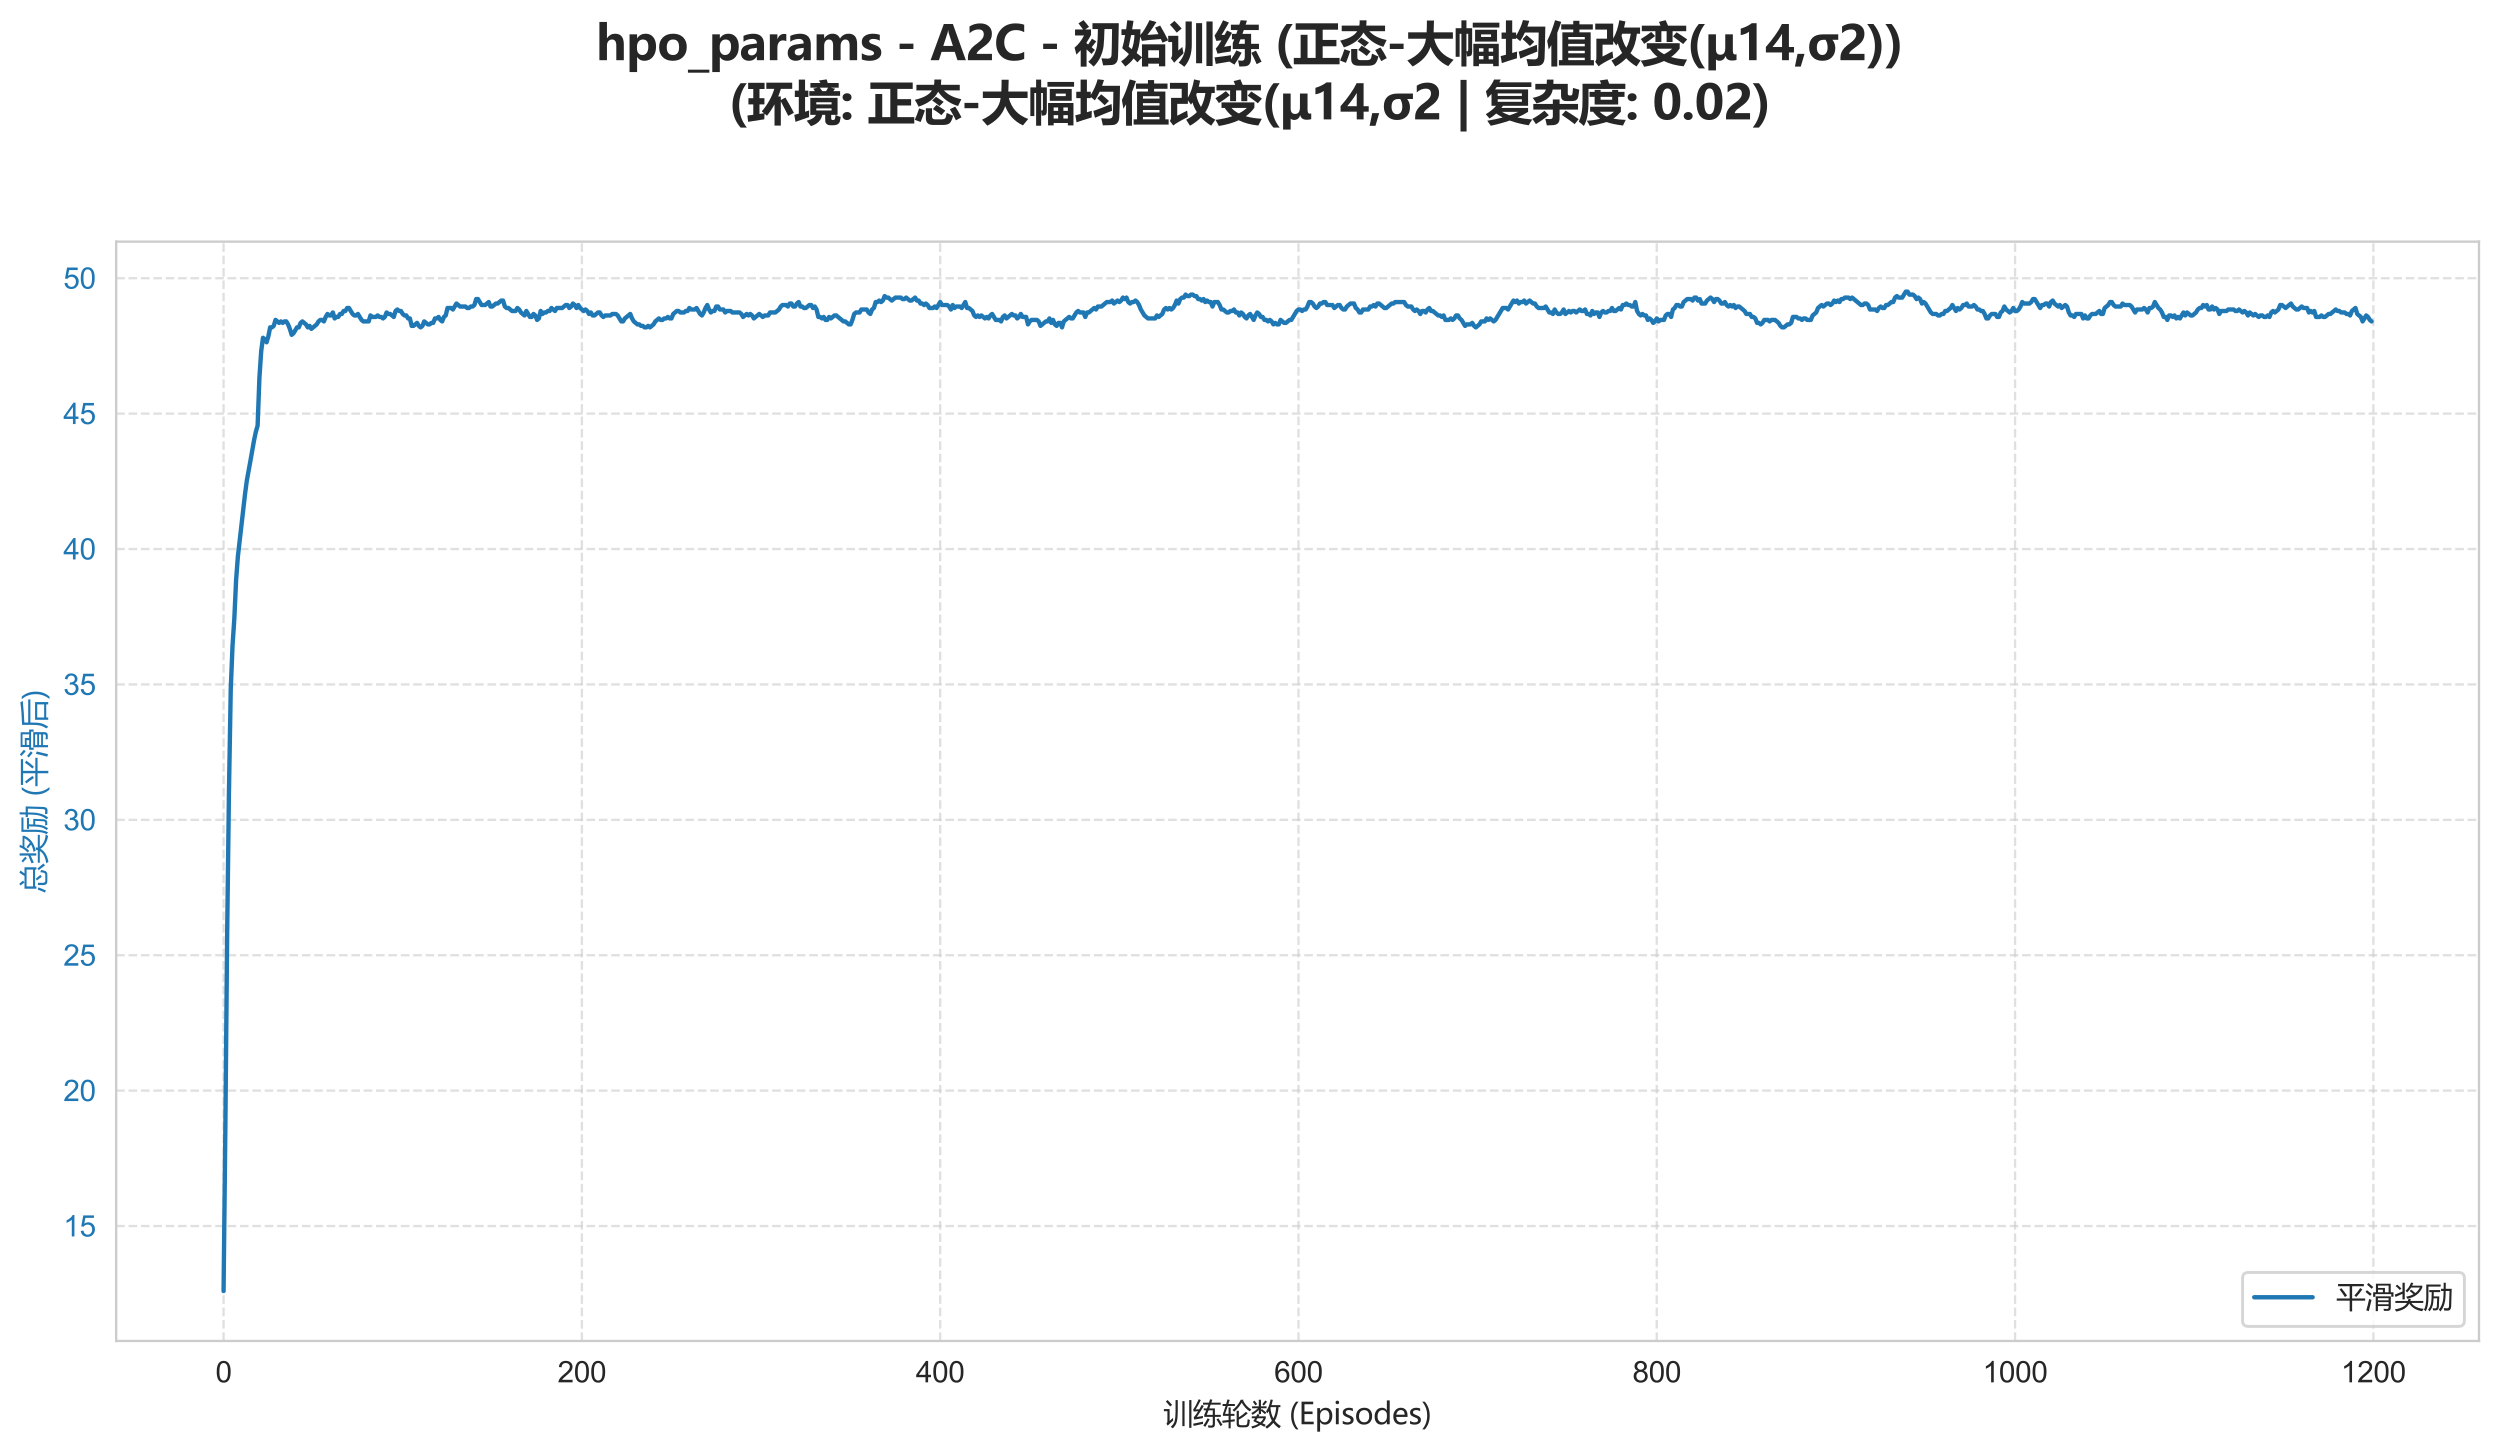<?xml version="1.0" encoding="utf-8" standalone="no"?>
<!DOCTYPE svg PUBLIC "-//W3C//DTD SVG 1.1//EN"
  "http://www.w3.org/Graphics/SVG/1.1/DTD/svg11.dtd">
<svg xmlns:xlink="http://www.w3.org/1999/xlink" width="856.502pt" height="497.642pt" viewBox="0 0 856.502 497.642" xmlns="http://www.w3.org/2000/svg" version="1.1">
 <defs>
  <style type="text/css">*{stroke-linejoin: round; stroke-linecap: butt}</style>
 </defs>
 <g id="figure_1">
  <g id="patch_1">
   <path d="M 0 497.642 
L 856.502 497.642 
L 856.502 0 
L 0 0 
z
" style="fill: #ffffff"/>
  </g>
  <g id="axes_1">
   <g id="patch_2">
    <path d="M 39.802 459.426 
L 849.302 459.426 
L 849.302 82.791 
L 39.802 82.791 
z
" style="fill: #ffffff"/>
   </g>
   <g id="matplotlib.axis_1">
    <g id="xtick_1">
     <g id="line2d_1">
      <path d="M 76.597 459.426 
L 76.597 82.791 
" clip-path="url(#pcf13fa82c9)" style="fill: none; stroke-dasharray: 2.96,1.28; stroke-dashoffset: 0; stroke: #cccccc; stroke-opacity: 0.6; stroke-width: 0.8"/>
     </g>
     <g id="text_1">
      <!-- 0 -->
      <g style="fill: #262626" transform="translate(73.817 473.584) scale(0.1 -0.1)">
       <defs>
        <path id="ArialMT-30" d="M 266 2259 
Q 266 3072 433 3567 
Q 600 4063 929 4331 
Q 1259 4600 1759 4600 
Q 2128 4600 2406 4451 
Q 2684 4303 2865 4023 
Q 3047 3744 3150 3342 
Q 3253 2941 3253 2259 
Q 3253 1453 3087 958 
Q 2922 463 2592 192 
Q 2263 -78 1759 -78 
Q 1097 -78 719 397 
Q 266 969 266 2259 
z
M 844 2259 
Q 844 1131 1108 757 
Q 1372 384 1759 384 
Q 2147 384 2411 759 
Q 2675 1134 2675 2259 
Q 2675 3391 2411 3762 
Q 2147 4134 1753 4134 
Q 1366 4134 1134 3806 
Q 844 3388 844 2259 
z
" transform="scale(0.016)"/>
       </defs>
       <use xlink:href="#ArialMT-30"/>
      </g>
     </g>
    </g>
    <g id="xtick_2">
     <g id="line2d_2">
      <path d="M 199.351 459.426 
L 199.351 82.791 
" clip-path="url(#pcf13fa82c9)" style="fill: none; stroke-dasharray: 2.96,1.28; stroke-dashoffset: 0; stroke: #cccccc; stroke-opacity: 0.6; stroke-width: 0.8"/>
     </g>
     <g id="text_2">
      <!-- 200 -->
      <g style="fill: #262626" transform="translate(191.009 473.584) scale(0.1 -0.1)">
       <defs>
        <path id="ArialMT-32" d="M 3222 541 
L 3222 0 
L 194 0 
Q 188 203 259 391 
Q 375 700 629 1000 
Q 884 1300 1366 1694 
Q 2113 2306 2375 2664 
Q 2638 3022 2638 3341 
Q 2638 3675 2398 3904 
Q 2159 4134 1775 4134 
Q 1369 4134 1125 3890 
Q 881 3647 878 3216 
L 300 3275 
Q 359 3922 746 4261 
Q 1134 4600 1788 4600 
Q 2447 4600 2831 4234 
Q 3216 3869 3216 3328 
Q 3216 3053 3103 2787 
Q 2991 2522 2730 2228 
Q 2469 1934 1863 1422 
Q 1356 997 1212 845 
Q 1069 694 975 541 
L 3222 541 
z
" transform="scale(0.016)"/>
       </defs>
       <use xlink:href="#ArialMT-32"/>
       <use xlink:href="#ArialMT-30" transform="translate(55.615 0)"/>
       <use xlink:href="#ArialMT-30" transform="translate(111.23 0)"/>
      </g>
     </g>
    </g>
    <g id="xtick_3">
     <g id="line2d_3">
      <path d="M 322.105 459.426 
L 322.105 82.791 
" clip-path="url(#pcf13fa82c9)" style="fill: none; stroke-dasharray: 2.96,1.28; stroke-dashoffset: 0; stroke: #cccccc; stroke-opacity: 0.6; stroke-width: 0.8"/>
     </g>
     <g id="text_3">
      <!-- 400 -->
      <g style="fill: #262626" transform="translate(313.763 473.584) scale(0.1 -0.1)">
       <defs>
        <path id="ArialMT-34" d="M 2069 0 
L 2069 1097 
L 81 1097 
L 81 1613 
L 2172 4581 
L 2631 4581 
L 2631 1613 
L 3250 1613 
L 3250 1097 
L 2631 1097 
L 2631 0 
L 2069 0 
z
M 2069 1613 
L 2069 3678 
L 634 1613 
L 2069 1613 
z
" transform="scale(0.016)"/>
       </defs>
       <use xlink:href="#ArialMT-34"/>
       <use xlink:href="#ArialMT-30" transform="translate(55.615 0)"/>
       <use xlink:href="#ArialMT-30" transform="translate(111.23 0)"/>
      </g>
     </g>
    </g>
    <g id="xtick_4">
     <g id="line2d_4">
      <path d="M 444.858 459.426 
L 444.858 82.791 
" clip-path="url(#pcf13fa82c9)" style="fill: none; stroke-dasharray: 2.96,1.28; stroke-dashoffset: 0; stroke: #cccccc; stroke-opacity: 0.6; stroke-width: 0.8"/>
     </g>
     <g id="text_4">
      <!-- 600 -->
      <g style="fill: #262626" transform="translate(436.517 473.584) scale(0.1 -0.1)">
       <defs>
        <path id="ArialMT-36" d="M 3184 3459 
L 2625 3416 
Q 2550 3747 2413 3897 
Q 2184 4138 1850 4138 
Q 1581 4138 1378 3988 
Q 1113 3794 959 3422 
Q 806 3050 800 2363 
Q 1003 2672 1297 2822 
Q 1591 2972 1913 2972 
Q 2475 2972 2870 2558 
Q 3266 2144 3266 1488 
Q 3266 1056 3080 686 
Q 2894 316 2569 119 
Q 2244 -78 1831 -78 
Q 1128 -78 684 439 
Q 241 956 241 2144 
Q 241 3472 731 4075 
Q 1159 4600 1884 4600 
Q 2425 4600 2770 4297 
Q 3116 3994 3184 3459 
z
M 888 1484 
Q 888 1194 1011 928 
Q 1134 663 1356 523 
Q 1578 384 1822 384 
Q 2178 384 2434 671 
Q 2691 959 2691 1453 
Q 2691 1928 2437 2201 
Q 2184 2475 1800 2475 
Q 1419 2475 1153 2201 
Q 888 1928 888 1484 
z
" transform="scale(0.016)"/>
       </defs>
       <use xlink:href="#ArialMT-36"/>
       <use xlink:href="#ArialMT-30" transform="translate(55.615 0)"/>
       <use xlink:href="#ArialMT-30" transform="translate(111.23 0)"/>
      </g>
     </g>
    </g>
    <g id="xtick_5">
     <g id="line2d_5">
      <path d="M 567.612 459.426 
L 567.612 82.791 
" clip-path="url(#pcf13fa82c9)" style="fill: none; stroke-dasharray: 2.96,1.28; stroke-dashoffset: 0; stroke: #cccccc; stroke-opacity: 0.6; stroke-width: 0.8"/>
     </g>
     <g id="text_5">
      <!-- 800 -->
      <g style="fill: #262626" transform="translate(559.271 473.584) scale(0.1 -0.1)">
       <defs>
        <path id="ArialMT-38" d="M 1131 2484 
Q 781 2613 612 2850 
Q 444 3088 444 3419 
Q 444 3919 803 4259 
Q 1163 4600 1759 4600 
Q 2359 4600 2725 4251 
Q 3091 3903 3091 3403 
Q 3091 3084 2923 2848 
Q 2756 2613 2416 2484 
Q 2838 2347 3058 2040 
Q 3278 1734 3278 1309 
Q 3278 722 2862 322 
Q 2447 -78 1769 -78 
Q 1091 -78 675 323 
Q 259 725 259 1325 
Q 259 1772 486 2073 
Q 713 2375 1131 2484 
z
M 1019 3438 
Q 1019 3113 1228 2906 
Q 1438 2700 1772 2700 
Q 2097 2700 2305 2904 
Q 2513 3109 2513 3406 
Q 2513 3716 2298 3927 
Q 2084 4138 1766 4138 
Q 1444 4138 1231 3931 
Q 1019 3725 1019 3438 
z
M 838 1322 
Q 838 1081 952 856 
Q 1066 631 1291 507 
Q 1516 384 1775 384 
Q 2178 384 2440 643 
Q 2703 903 2703 1303 
Q 2703 1709 2433 1975 
Q 2163 2241 1756 2241 
Q 1359 2241 1098 1978 
Q 838 1716 838 1322 
z
" transform="scale(0.016)"/>
       </defs>
       <use xlink:href="#ArialMT-38"/>
       <use xlink:href="#ArialMT-30" transform="translate(55.615 0)"/>
       <use xlink:href="#ArialMT-30" transform="translate(111.23 0)"/>
      </g>
     </g>
    </g>
    <g id="xtick_6">
     <g id="line2d_6">
      <path d="M 690.366 459.426 
L 690.366 82.791 
" clip-path="url(#pcf13fa82c9)" style="fill: none; stroke-dasharray: 2.96,1.28; stroke-dashoffset: 0; stroke: #cccccc; stroke-opacity: 0.6; stroke-width: 0.8"/>
     </g>
     <g id="text_6">
      <!-- 1000 -->
      <g style="fill: #262626" transform="translate(679.244 473.584) scale(0.1 -0.1)">
       <defs>
        <path id="ArialMT-31" d="M 2384 0 
L 1822 0 
L 1822 3584 
Q 1619 3391 1289 3197 
Q 959 3003 697 2906 
L 697 3450 
Q 1169 3672 1522 3987 
Q 1875 4303 2022 4600 
L 2384 4600 
L 2384 0 
z
" transform="scale(0.016)"/>
       </defs>
       <use xlink:href="#ArialMT-31"/>
       <use xlink:href="#ArialMT-30" transform="translate(55.615 0)"/>
       <use xlink:href="#ArialMT-30" transform="translate(111.23 0)"/>
       <use xlink:href="#ArialMT-30" transform="translate(166.846 0)"/>
      </g>
     </g>
    </g>
    <g id="xtick_7">
     <g id="line2d_7">
      <path d="M 813.12 459.426 
L 813.12 82.791 
" clip-path="url(#pcf13fa82c9)" style="fill: none; stroke-dasharray: 2.96,1.28; stroke-dashoffset: 0; stroke: #cccccc; stroke-opacity: 0.6; stroke-width: 0.8"/>
     </g>
     <g id="text_7">
      <!-- 1200 -->
      <g style="fill: #262626" transform="translate(801.998 473.584) scale(0.1 -0.1)">
       <use xlink:href="#ArialMT-31"/>
       <use xlink:href="#ArialMT-32" transform="translate(55.615 0)"/>
       <use xlink:href="#ArialMT-30" transform="translate(111.23 0)"/>
       <use xlink:href="#ArialMT-30" transform="translate(166.846 0)"/>
      </g>
     </g>
    </g>
    <g id="text_8">
     <!-- 训练轮数 (Episodes) -->
     <g style="fill: #262626" transform="translate(398.614 487.956) scale(0.1 -0.1)">
      <defs>
       <path id="MicrosoftYaHei-8bad" d="M 2581 5178 
L 3056 5178 
L 3056 2722 
Q 3056 1272 2831 466 
Q 2613 -297 1981 -872 
Q 1769 -678 1550 -534 
Q 2156 -66 2375 647 
Q 2581 1353 2581 2678 
L 2581 5178 
z
M 5506 5184 
L 5981 5184 
L 5981 -772 
L 5506 -772 
L 5506 5184 
z
M 4038 4953 
L 4513 4953 
L 4513 -403 
L 4038 -403 
L 4038 4953 
z
M 2025 1372 
Q 2025 1059 2069 784 
Q 1438 247 913 -284 
L 625 116 
Q 838 316 838 691 
L 838 2803 
L 81 2803 
L 81 3253 
L 1313 3253 
L 1313 709 
Q 1650 1009 2025 1372 
z
M 875 5191 
Q 1438 4628 1850 4166 
L 1413 3797 
Q 1031 4303 500 4872 
L 875 5191 
z
" transform="scale(0.016)"/>
       <path id="MicrosoftYaHei-7ec3" d="M 2363 3403 
L 3059 3403 
Q 3203 3781 3344 4197 
L 2213 4197 
L 2213 4622 
L 3488 4622 
Q 3603 4975 3719 5353 
L 4219 5253 
Q 4109 4931 4000 4622 
L 6000 4622 
L 6000 4197 
L 3847 4197 
Q 3700 3791 3553 3403 
L 4763 3403 
L 4763 2016 
L 6025 2016 
L 6025 1591 
L 4763 1591 
L 4763 3 
Q 4763 -734 4056 -734 
Q 3788 -734 3369 -728 
Q 3331 -516 3263 -241 
Q 3638 -284 3931 -284 
Q 4300 -284 4300 109 
L 4300 1591 
L 2475 1591 
L 2475 1997 
Q 2688 2450 2897 2978 
L 2363 2978 
L 2363 3403 
z
M 888 1566 
Q 1531 1659 2219 1778 
Q 2181 1547 2163 1297 
Q 1600 1216 319 1003 
L 219 1472 
Q 669 1969 1175 2794 
Q 666 2763 219 2722 
L 100 3147 
Q 700 3966 1294 5366 
L 1750 5178 
Q 1088 3878 644 3184 
Q 1078 3194 1419 3203 
Q 1669 3638 1931 4147 
L 2388 3916 
Q 1656 2659 888 1566 
z
M 3013 2016 
L 4300 2016 
L 4300 2978 
L 3394 2978 
Q 3203 2484 3013 2016 
z
M 94 122 
Q 1031 291 2219 559 
Q 2200 316 2206 78 
Q 1231 -103 219 -353 
L 94 122 
z
M 3194 1272 
L 3638 1066 
Q 3194 203 2700 -547 
Q 2500 -397 2275 -278 
Q 2813 459 3194 1272 
z
M 5094 1041 
L 5500 1278 
Q 5963 578 6381 -122 
L 5950 -391 
Q 5544 366 5094 1041 
z
" transform="scale(0.016)"/>
       <path id="MicrosoftYaHei-8f6e" d="M 688 2228 
L 1438 2228 
L 1438 3597 
L 1888 3597 
L 1888 2228 
L 2688 2228 
L 2688 1803 
L 1888 1803 
L 1888 959 
Q 2344 1016 2763 1078 
Q 2756 922 2744 616 
Q 2313 566 1888 516 
L 1888 -866 
L 1438 -866 
L 1438 466 
Q 781 384 138 303 
L 88 772 
Q 794 834 1438 909 
L 1438 1803 
L 225 1803 
L 225 2197 
Q 550 3116 800 3916 
L 156 3916 
L 156 4341 
L 925 4341 
Q 1081 4859 1194 5322 
L 1675 5216 
Q 1538 4766 1400 4341 
L 2781 4341 
L 2781 3916 
L 1263 3916 
Q 975 3028 688 2228 
z
M 3163 2891 
L 3638 2891 
L 3638 1509 
Q 4456 1984 5150 2653 
L 5544 2359 
Q 4588 1484 3638 997 
L 3638 191 
Q 3638 -197 4075 -197 
L 4925 -197 
Q 5363 -197 5425 178 
Q 5494 584 5525 1097 
Q 5575 1078 5994 916 
Q 5956 441 5881 28 
Q 5775 -653 5013 -653 
L 3925 -653 
Q 3163 -653 3163 72 
L 3163 2891 
z
M 4656 5259 
L 4544 5072 
Q 5244 3722 6313 3178 
Q 6113 2953 5975 2766 
Q 4975 3359 4250 4622 
Q 3531 3422 2625 2697 
Q 2475 2891 2288 3059 
Q 3406 3897 4044 5259 
L 4656 5259 
z
" transform="scale(0.016)"/>
       <path id="MicrosoftYaHei-6570" d="M 4175 5303 
L 4675 5228 
Q 4544 4622 4369 4097 
L 6281 4097 
L 6281 3672 
L 5888 3672 
Q 5731 1834 5088 753 
Q 5594 66 6375 -372 
Q 6175 -647 6038 -866 
Q 5275 -372 4769 309 
Q 4194 -403 3400 -928 
Q 3263 -747 3044 -534 
Q 3919 41 4463 772 
Q 3956 1647 3794 2791 
Q 3663 2559 3519 2359 
Q 3394 2541 3206 2759 
Q 3931 3803 4175 5303 
z
M 150 1697 
L 1100 1697 
Q 1238 1934 1369 2184 
L 1819 2041 
Q 1719 1866 1619 1697 
L 3150 1697 
L 3150 1291 
Q 2913 678 2431 216 
Q 2775 53 3131 -109 
L 2856 -541 
Q 2469 -322 2050 -103 
Q 1344 -609 269 -903 
Q 169 -703 56 -466 
Q 969 -259 1600 128 
Q 1063 403 475 691 
Q 675 978 863 1284 
L 150 1284 
L 150 1697 
z
M 219 3847 
L 1656 3847 
L 1656 5247 
L 2119 5247 
L 2119 3847 
L 3319 3847 
L 3319 3434 
L 2119 3434 
L 2119 3053 
L 2306 3266 
Q 2888 2841 3281 2516 
L 2981 2166 
Q 2638 2491 2119 2897 
L 2119 2184 
L 1656 2184 
L 1656 3059 
Q 1088 2466 331 2016 
Q 213 2197 63 2397 
Q 850 2822 1506 3434 
L 219 3434 
L 219 3847 
z
M 5388 3672 
L 4219 3672 
Q 4188 3591 4150 3516 
Q 4263 2191 4775 1247 
Q 5275 2159 5388 3672 
z
M 1088 834 
Q 1531 634 2000 416 
Q 2431 784 2675 1284 
L 1375 1284 
Q 1231 1053 1088 834 
z
M 3038 5091 
L 3425 4834 
Q 3081 4384 2738 4003 
Q 2594 4128 2400 4266 
Q 2725 4647 3038 5091 
z
M 381 4816 
L 738 5059 
Q 1019 4716 1319 4322 
L 931 4047 
Q 656 4453 381 4816 
z
" transform="scale(0.016)"/>
       <path id="MicrosoftYaHei-20" transform="scale(0.016)"/>
       <path id="MicrosoftYaHei-28" d="M 1531 -1100 
Q 478 100 478 1847 
Q 478 3594 1531 4841 
L 2072 4841 
Q 1016 3544 1016 1853 
Q 1016 166 2066 -1100 
L 1531 -1100 
z
" transform="scale(0.016)"/>
       <path id="MicrosoftYaHei-45" d="M 3228 0 
L 625 0 
L 625 4841 
L 3119 4841 
L 3119 4284 
L 1250 4284 
L 1250 2734 
L 2981 2734 
L 2981 2181 
L 1250 2181 
L 1250 553 
L 3228 553 
L 3228 0 
z
" transform="scale(0.016)"/>
       <path id="MicrosoftYaHei-70" d="M 1159 488 
L 1159 -1591 
L 547 -1591 
L 547 3456 
L 1159 3456 
L 1159 2859 
L 1172 2859 
Q 1578 3538 2359 3538 
Q 3022 3538 3398 3073 
Q 3775 2609 3775 1828 
Q 3775 966 3348 442 
Q 2922 -81 2200 -81 
Q 1534 -81 1172 488 
L 1159 488 
z
M 1156 1425 
Q 1156 1003 1428 714 
Q 1700 425 2109 425 
Q 2597 425 2872 800 
Q 3147 1175 3147 1838 
Q 3147 2397 2890 2714 
Q 2634 3031 2191 3031 
Q 1738 3031 1447 2709 
Q 1156 2388 1156 1884 
L 1156 1425 
z
" transform="scale(0.016)"/>
       <path id="MicrosoftYaHei-69" d="M 472 4675 
Q 472 4838 583 4948 
Q 694 5059 856 5059 
Q 1022 5059 1136 4950 
Q 1250 4841 1250 4675 
Q 1250 4513 1136 4405 
Q 1022 4297 856 4297 
Q 691 4297 581 4405 
Q 472 4513 472 4675 
z
M 544 0 
L 544 3456 
L 1156 3456 
L 1156 0 
L 544 0 
z
" transform="scale(0.016)"/>
       <path id="MicrosoftYaHei-73" d="M 353 747 
Q 816 413 1350 413 
Q 2066 413 2066 881 
Q 2066 1081 1909 1211 
Q 1753 1341 1275 1519 
Q 700 1750 528 1976 
Q 356 2203 356 2525 
Q 356 2984 745 3261 
Q 1134 3538 1703 3538 
Q 2144 3538 2522 3384 
L 2522 2794 
Q 2134 3044 1644 3044 
Q 1350 3044 1165 2916 
Q 981 2788 981 2578 
Q 981 2372 1114 2256 
Q 1247 2141 1703 1959 
Q 2281 1744 2484 1512 
Q 2688 1281 2688 941 
Q 2688 466 2298 192 
Q 1909 -81 1291 -81 
Q 753 -81 353 122 
L 353 747 
z
" transform="scale(0.016)"/>
       <path id="MicrosoftYaHei-6f" d="M 316 1691 
Q 316 2547 794 3042 
Q 1272 3538 2091 3538 
Q 2869 3538 3311 3061 
Q 3753 2584 3753 1744 
Q 3753 925 3281 422 
Q 2809 -81 2016 -81 
Q 1241 -81 778 406 
Q 316 894 316 1691 
z
M 941 1709 
Q 941 1113 1242 769 
Q 1544 425 2053 425 
Q 2578 425 2853 761 
Q 3128 1097 3128 1725 
Q 3128 2356 2853 2693 
Q 2578 3031 2053 3031 
Q 1538 3031 1239 2678 
Q 941 2325 941 1709 
z
" transform="scale(0.016)"/>
       <path id="MicrosoftYaHei-64" d="M 3547 0 
L 2934 0 
L 2934 575 
L 2922 575 
Q 2544 -81 1747 -81 
Q 1091 -81 703 386 
Q 316 853 316 1647 
Q 316 2503 753 3020 
Q 1191 3538 1897 3538 
Q 2603 3538 2922 2988 
L 2934 2988 
L 2934 5116 
L 3547 5116 
L 3547 0 
z
M 2938 2056 
Q 2938 2472 2664 2751 
Q 2391 3031 1991 3031 
Q 1503 3031 1222 2667 
Q 941 2303 941 1675 
Q 941 1097 1211 761 
Q 1481 425 1931 425 
Q 2375 425 2656 754 
Q 2938 1084 2938 1575 
L 2938 2056 
z
" transform="scale(0.016)"/>
       <path id="MicrosoftYaHei-65" d="M 3363 1572 
L 944 1572 
Q 959 1019 1246 717 
Q 1534 416 2050 416 
Q 2631 416 3116 788 
L 3116 241 
Q 2659 -81 1906 -81 
Q 1156 -81 736 394 
Q 316 869 316 1713 
Q 316 2506 777 3022 
Q 1238 3538 1922 3538 
Q 2600 3538 2981 3102 
Q 3363 2666 3363 1881 
L 3363 1572 
z
M 2750 2063 
Q 2747 2531 2528 2787 
Q 2309 3044 1913 3044 
Q 1547 3044 1280 2772 
Q 1013 2500 944 2063 
L 2750 2063 
z
" transform="scale(0.016)"/>
       <path id="MicrosoftYaHei-29" d="M 78 -1100 
Q 1131 163 1131 1853 
Q 1131 3547 72 4841 
L 616 4841 
Q 1672 3603 1672 1847 
Q 1672 91 616 -1100 
L 78 -1100 
z
" transform="scale(0.016)"/>
      </defs>
      <use xlink:href="#MicrosoftYaHei-8bad"/>
      <use xlink:href="#MicrosoftYaHei-7ec3" transform="translate(100 0)"/>
      <use xlink:href="#MicrosoftYaHei-8f6e" transform="translate(200 0)"/>
      <use xlink:href="#MicrosoftYaHei-6570" transform="translate(300 0)"/>
      <use xlink:href="#MicrosoftYaHei-20" transform="translate(400 0)"/>
      <use xlink:href="#MicrosoftYaHei-28" transform="translate(429.59 0)"/>
      <use xlink:href="#MicrosoftYaHei-45" transform="translate(462.988 0)"/>
      <use xlink:href="#MicrosoftYaHei-70" transform="translate(517.969 0)"/>
      <use xlink:href="#MicrosoftYaHei-69" transform="translate(581.836 0)"/>
      <use xlink:href="#MicrosoftYaHei-73" transform="translate(608.447 0)"/>
      <use xlink:href="#MicrosoftYaHei-6f" transform="translate(654.736 0)"/>
      <use xlink:href="#MicrosoftYaHei-64" transform="translate(718.311 0)"/>
      <use xlink:href="#MicrosoftYaHei-65" transform="translate(782.275 0)"/>
      <use xlink:href="#MicrosoftYaHei-73" transform="translate(839.014 0)"/>
      <use xlink:href="#MicrosoftYaHei-29" transform="translate(885.303 0)"/>
     </g>
    </g>
   </g>
   <g id="matplotlib.axis_2">
    <g id="ytick_1">
     <g id="line2d_8">
      <path d="M 39.802 420.04 
L 849.302 420.04 
" clip-path="url(#pcf13fa82c9)" style="fill: none; stroke-dasharray: 2.96,1.28; stroke-dashoffset: 0; stroke: #cccccc; stroke-opacity: 0.6; stroke-width: 0.8"/>
     </g>
     <g id="text_9">
      <!-- 15 -->
      <g style="fill: #1f77b4" transform="translate(21.68 423.619) scale(0.1 -0.1)">
       <defs>
        <path id="ArialMT-35" d="M 266 1200 
L 856 1250 
Q 922 819 1161 601 
Q 1400 384 1738 384 
Q 2144 384 2425 690 
Q 2706 997 2706 1503 
Q 2706 1984 2436 2262 
Q 2166 2541 1728 2541 
Q 1456 2541 1237 2417 
Q 1019 2294 894 2097 
L 366 2166 
L 809 4519 
L 3088 4519 
L 3088 3981 
L 1259 3981 
L 1013 2750 
Q 1425 3038 1878 3038 
Q 2478 3038 2890 2622 
Q 3303 2206 3303 1553 
Q 3303 931 2941 478 
Q 2500 -78 1738 -78 
Q 1113 -78 717 272 
Q 322 622 266 1200 
z
" transform="scale(0.016)"/>
       </defs>
       <use xlink:href="#ArialMT-31"/>
       <use xlink:href="#ArialMT-35" transform="translate(55.615 0)"/>
      </g>
     </g>
    </g>
    <g id="ytick_2">
     <g id="line2d_9">
      <path d="M 39.802 373.651 
L 849.302 373.651 
" clip-path="url(#pcf13fa82c9)" style="fill: none; stroke-dasharray: 2.96,1.28; stroke-dashoffset: 0; stroke: #cccccc; stroke-opacity: 0.6; stroke-width: 0.8"/>
     </g>
     <g id="text_10">
      <!-- 20 -->
      <g style="fill: #1f77b4" transform="translate(21.68 377.23) scale(0.1 -0.1)">
       <use xlink:href="#ArialMT-32"/>
       <use xlink:href="#ArialMT-30" transform="translate(55.615 0)"/>
      </g>
     </g>
    </g>
    <g id="ytick_3">
     <g id="line2d_10">
      <path d="M 39.802 327.262 
L 849.302 327.262 
" clip-path="url(#pcf13fa82c9)" style="fill: none; stroke-dasharray: 2.96,1.28; stroke-dashoffset: 0; stroke: #cccccc; stroke-opacity: 0.6; stroke-width: 0.8"/>
     </g>
     <g id="text_11">
      <!-- 25 -->
      <g style="fill: #1f77b4" transform="translate(21.68 330.841) scale(0.1 -0.1)">
       <use xlink:href="#ArialMT-32"/>
       <use xlink:href="#ArialMT-35" transform="translate(55.615 0)"/>
      </g>
     </g>
    </g>
    <g id="ytick_4">
     <g id="line2d_11">
      <path d="M 39.802 280.873 
L 849.302 280.873 
" clip-path="url(#pcf13fa82c9)" style="fill: none; stroke-dasharray: 2.96,1.28; stroke-dashoffset: 0; stroke: #cccccc; stroke-opacity: 0.6; stroke-width: 0.8"/>
     </g>
     <g id="text_12">
      <!-- 30 -->
      <g style="fill: #1f77b4" transform="translate(21.68 284.452) scale(0.1 -0.1)">
       <defs>
        <path id="ArialMT-33" d="M 269 1209 
L 831 1284 
Q 928 806 1161 595 
Q 1394 384 1728 384 
Q 2125 384 2398 659 
Q 2672 934 2672 1341 
Q 2672 1728 2419 1979 
Q 2166 2231 1775 2231 
Q 1616 2231 1378 2169 
L 1441 2663 
Q 1497 2656 1531 2656 
Q 1891 2656 2178 2843 
Q 2466 3031 2466 3422 
Q 2466 3731 2256 3934 
Q 2047 4138 1716 4138 
Q 1388 4138 1169 3931 
Q 950 3725 888 3313 
L 325 3413 
Q 428 3978 793 4289 
Q 1159 4600 1703 4600 
Q 2078 4600 2393 4439 
Q 2709 4278 2876 4000 
Q 3044 3722 3044 3409 
Q 3044 3113 2884 2869 
Q 2725 2625 2413 2481 
Q 2819 2388 3044 2092 
Q 3269 1797 3269 1353 
Q 3269 753 2831 336 
Q 2394 -81 1725 -81 
Q 1122 -81 723 278 
Q 325 638 269 1209 
z
" transform="scale(0.016)"/>
       </defs>
       <use xlink:href="#ArialMT-33"/>
       <use xlink:href="#ArialMT-30" transform="translate(55.615 0)"/>
      </g>
     </g>
    </g>
    <g id="ytick_5">
     <g id="line2d_12">
      <path d="M 39.802 234.484 
L 849.302 234.484 
" clip-path="url(#pcf13fa82c9)" style="fill: none; stroke-dasharray: 2.96,1.28; stroke-dashoffset: 0; stroke: #cccccc; stroke-opacity: 0.6; stroke-width: 0.8"/>
     </g>
     <g id="text_13">
      <!-- 35 -->
      <g style="fill: #1f77b4" transform="translate(21.68 238.063) scale(0.1 -0.1)">
       <use xlink:href="#ArialMT-33"/>
       <use xlink:href="#ArialMT-35" transform="translate(55.615 0)"/>
      </g>
     </g>
    </g>
    <g id="ytick_6">
     <g id="line2d_13">
      <path d="M 39.802 188.096 
L 849.302 188.096 
" clip-path="url(#pcf13fa82c9)" style="fill: none; stroke-dasharray: 2.96,1.28; stroke-dashoffset: 0; stroke: #cccccc; stroke-opacity: 0.6; stroke-width: 0.8"/>
     </g>
     <g id="text_14">
      <!-- 40 -->
      <g style="fill: #1f77b4" transform="translate(21.68 191.675) scale(0.1 -0.1)">
       <use xlink:href="#ArialMT-34"/>
       <use xlink:href="#ArialMT-30" transform="translate(55.615 0)"/>
      </g>
     </g>
    </g>
    <g id="ytick_7">
     <g id="line2d_14">
      <path d="M 39.802 141.707 
L 849.302 141.707 
" clip-path="url(#pcf13fa82c9)" style="fill: none; stroke-dasharray: 2.96,1.28; stroke-dashoffset: 0; stroke: #cccccc; stroke-opacity: 0.6; stroke-width: 0.8"/>
     </g>
     <g id="text_15">
      <!-- 45 -->
      <g style="fill: #1f77b4" transform="translate(21.68 145.286) scale(0.1 -0.1)">
       <use xlink:href="#ArialMT-34"/>
       <use xlink:href="#ArialMT-35" transform="translate(55.615 0)"/>
      </g>
     </g>
    </g>
    <g id="ytick_8">
     <g id="line2d_15">
      <path d="M 39.802 95.318 
L 849.302 95.318 
" clip-path="url(#pcf13fa82c9)" style="fill: none; stroke-dasharray: 2.96,1.28; stroke-dashoffset: 0; stroke: #cccccc; stroke-opacity: 0.6; stroke-width: 0.8"/>
     </g>
     <g id="text_16">
      <!-- 50 -->
      <g style="fill: #1f77b4" transform="translate(21.68 98.897) scale(0.1 -0.1)">
       <use xlink:href="#ArialMT-35"/>
       <use xlink:href="#ArialMT-30" transform="translate(55.615 0)"/>
      </g>
     </g>
    </g>
    <g id="text_17">
     <!-- 总奖励 (平滑后) -->
     <g style="fill: #1f77b4" transform="translate(15.194 305.929) rotate(-90) scale(0.1 -0.1)">
      <defs>
       <path id="MicrosoftYaHei-603b" d="M 900 4253 
L 3631 4253 
Q 4022 4822 4331 5353 
L 4813 5103 
Q 4500 4675 4175 4253 
L 5500 4253 
L 5500 1703 
L 5000 1703 
L 5000 1978 
L 1400 1978 
L 1400 1703 
L 900 1703 
L 900 4253 
z
M 5000 3803 
L 1400 3803 
L 1400 2428 
L 5000 2428 
L 5000 3803 
z
M 1694 1378 
L 2181 1378 
L 2181 284 
Q 2181 -203 2619 -203 
L 3875 -203 
Q 4244 -203 4338 172 
Q 4394 366 4450 872 
Q 4631 791 4931 684 
Q 4850 209 4750 -97 
Q 4556 -641 3900 -641 
L 2519 -641 
Q 1694 -641 1694 197 
L 1694 1378 
z
M 719 1422 
L 1188 1272 
Q 931 491 538 -334 
Q 338 -247 81 -134 
Q 444 597 719 1422 
z
M 4881 1203 
L 5238 1478 
Q 5813 841 6319 197 
L 5900 -134 
Q 5456 491 4881 1203 
z
M 2663 1591 
L 3044 1841 
Q 3488 1372 3863 841 
L 3444 547 
Q 3069 1109 2663 1591 
z
M 1594 5109 
L 1975 5353 
Q 2350 4959 2650 4541 
L 2225 4266 
Q 1956 4653 1594 5109 
z
" transform="scale(0.016)"/>
       <path id="MicrosoftYaHei-5956" d="M 6306 -284 
Q 6119 -528 5944 -803 
Q 4031 -491 3197 859 
Q 2550 -472 406 -878 
Q 281 -666 100 -403 
Q 2175 -84 2709 972 
L 225 972 
L 225 1403 
L 2900 1403 
Q 2969 1600 3019 1822 
L 3531 1822 
Q 3484 1603 3422 1403 
L 6200 1403 
L 6200 972 
L 3647 972 
Q 4472 -169 6306 -284 
z
M 2388 3553 
Q 3181 4228 3588 5334 
L 4056 5241 
Q 3941 4938 3803 4666 
L 5988 4666 
L 5988 4278 
Q 5181 2359 2788 1853 
Q 2706 2072 2531 2316 
Q 3434 2463 4094 2831 
Q 3688 3222 3288 3516 
L 3588 3822 
Q 4056 3481 4491 3084 
Q 5116 3550 5463 4266 
L 3588 4266 
Q 3228 3666 2763 3234 
Q 2588 3428 2388 3553 
z
M 1744 5291 
L 2231 5291 
L 2231 1728 
L 1744 1728 
L 1744 2925 
Q 1231 2694 256 2253 
L 94 2747 
Q 991 3088 1744 3425 
L 1744 5291 
z
M 281 4584 
L 588 4891 
Q 1088 4503 1513 4072 
L 1169 3741 
Q 700 4253 281 4584 
z
" transform="scale(0.016)"/>
       <path id="MicrosoftYaHei-52b1" d="M 3756 3997 
L 4303 3997 
Q 4316 4669 4319 5297 
L 4775 5297 
Q 4763 4559 4750 3997 
L 6031 3997 
Q 5963 1203 5925 278 
Q 5888 -678 5169 -678 
Q 4969 -678 4444 -666 
Q 4406 -378 4350 -134 
Q 4856 -178 5081 -178 
Q 5425 -178 5456 272 
Q 5513 1266 5563 3528 
L 4741 3528 
Q 4731 3028 4725 2716 
Q 4688 334 3600 -859 
Q 3469 -666 3281 -447 
Q 4238 634 4275 2634 
Q 4288 3091 4297 3528 
L 3756 3528 
L 3756 3997 
z
M 1225 3728 
L 3563 3728 
L 3563 3291 
L 2194 3291 
Q 2184 2784 2172 2372 
L 3375 2372 
Q 3319 766 3275 91 
Q 3206 -628 2581 -628 
Q 2406 -628 2050 -622 
Q 2013 -416 1956 -159 
Q 2306 -197 2475 -197 
Q 2819 -203 2850 216 
Q 2894 797 2931 1959 
L 2153 1959 
Q 2125 1378 2081 1034 
Q 1969 -3 1300 -828 
Q 1175 -659 981 -453 
Q 1531 209 1644 1097 
Q 1728 1641 1756 3291 
L 1225 3291 
L 1225 3728 
z
M 1044 4472 
L 1044 2166 
Q 1044 147 475 -809 
Q 306 -647 94 -478 
Q 588 341 588 2184 
L 588 4909 
L 3663 4909 
L 3663 4472 
L 1044 4472 
z
" transform="scale(0.016)"/>
       <path id="MicrosoftYaHei-5e73" d="M 169 1934 
L 2938 1934 
L 2938 4547 
L 450 4547 
L 450 5028 
L 5975 5028 
L 5975 4547 
L 3463 4547 
L 3463 1934 
L 6250 1934 
L 6250 1453 
L 3463 1453 
L 3463 -847 
L 2938 -847 
L 2938 1453 
L 169 1453 
L 169 1934 
z
M 3950 2559 
Q 4638 3284 5188 4159 
L 5656 3859 
Q 4950 2891 4338 2234 
L 3950 2559 
z
M 769 3859 
L 1163 4134 
Q 1863 3316 2369 2553 
L 1925 2222 
Q 1444 3003 769 3859 
z
" transform="scale(0.016)"/>
       <path id="MicrosoftYaHei-6ed1" d="M 2738 -791 
L 2263 -791 
L 2263 2378 
L 5494 2378 
L 5494 -22 
Q 5494 -728 4813 -734 
Q 4456 -741 4025 -734 
Q 3994 -534 3931 -272 
Q 4294 -316 4619 -316 
Q 5019 -316 5019 9 
L 5019 303 
L 2738 303 
L 2738 -791 
z
M 1713 3253 
L 2306 3253 
L 2306 5078 
L 5475 5078 
L 5475 3253 
L 6063 3253 
L 6063 2297 
L 5594 2297 
L 5594 2853 
L 2181 2853 
L 2181 2284 
L 1713 2284 
L 1713 3253 
z
M 5025 4678 
L 2756 4678 
L 2756 4178 
L 4238 4178 
L 4238 3253 
L 5025 3253 
L 5025 4678 
z
M 850 1816 
Q 1106 1716 1363 1628 
Q 1100 541 788 -784 
L 238 -622 
Q 588 541 850 1816 
z
M 2738 691 
L 5019 691 
L 5019 1141 
L 2738 1141 
L 2738 691 
z
M 5019 1978 
L 2738 1978 
L 2738 1528 
L 5019 1528 
L 5019 1978 
z
M 719 5241 
Q 1256 4822 1738 4378 
L 1381 4003 
Q 931 4453 394 4909 
L 719 5241 
z
M 388 3697 
Q 988 3247 1400 2891 
L 1056 2497 
Q 581 2941 81 3328 
L 388 3697 
z
M 3794 3791 
L 2756 3791 
L 2756 3253 
L 3794 3253 
L 3794 3791 
z
" transform="scale(0.016)"/>
       <path id="MicrosoftYaHei-540e" d="M 1888 1984 
L 5688 1984 
L 5688 -828 
L 5188 -828 
L 5188 -403 
L 2388 -403 
L 2388 -828 
L 1888 -828 
L 1888 1984 
z
M 1313 2991 
Q 1313 1272 1138 672 
Q 963 -16 394 -847 
Q 250 -634 50 -409 
Q 494 222 650 859 
Q 806 1472 806 2659 
L 806 4766 
Q 3544 4853 5631 5141 
L 5931 4622 
Q 3344 4359 1313 4284 
L 1313 3459 
L 6263 3459 
L 6263 2991 
L 1313 2991 
z
M 5188 1528 
L 2388 1528 
L 2388 41 
L 5188 41 
L 5188 1528 
z
" transform="scale(0.016)"/>
      </defs>
      <use xlink:href="#MicrosoftYaHei-603b"/>
      <use xlink:href="#MicrosoftYaHei-5956" transform="translate(100 0)"/>
      <use xlink:href="#MicrosoftYaHei-52b1" transform="translate(200 0)"/>
      <use xlink:href="#MicrosoftYaHei-20" transform="translate(300 0)"/>
      <use xlink:href="#MicrosoftYaHei-28" transform="translate(329.59 0)"/>
      <use xlink:href="#MicrosoftYaHei-5e73" transform="translate(362.988 0)"/>
      <use xlink:href="#MicrosoftYaHei-6ed1" transform="translate(462.988 0)"/>
      <use xlink:href="#MicrosoftYaHei-540e" transform="translate(562.988 0)"/>
      <use xlink:href="#MicrosoftYaHei-29" transform="translate(662.988 0)"/>
     </g>
    </g>
   </g>
   <g id="line2d_16">
    <path d="M 76.597 442.306 
L 77.211 386.176 
L 77.825 319.84 
L 78.438 271.364 
L 79.052 236.154 
L 79.666 221.186 
L 80.28 211.953 
L 80.893 198.649 
L 81.507 190.57 
L 83.962 169.112 
L 84.576 164.57 
L 85.804 157.827 
L 87.031 150.881 
L 87.645 147.957 
L 88.259 145.835 
L 88.872 129.507 
L 89.486 120.322 
L 90.1 115.729 
L 90.714 116.239 
L 91.327 117.26 
L 91.941 115.219 
L 92.555 112.157 
L 93.169 112.157 
L 93.783 111.647 
L 94.396 109.606 
L 95.624 110.626 
L 96.238 110.116 
L 96.851 110.626 
L 97.465 110.116 
L 98.079 110.116 
L 98.693 111.137 
L 99.306 112.667 
L 99.92 114.708 
L 100.534 114.198 
L 101.762 112.157 
L 102.375 112.157 
L 102.989 110.626 
L 103.603 110.116 
L 104.83 111.137 
L 105.444 112.157 
L 106.058 111.647 
L 106.672 112.667 
L 108.513 111.137 
L 109.127 110.116 
L 109.741 109.606 
L 110.354 109.606 
L 110.968 110.116 
L 111.582 108.585 
L 112.196 107.565 
L 112.809 108.075 
L 113.423 108.075 
L 114.037 107.054 
L 114.651 109.095 
L 115.264 108.585 
L 115.878 108.585 
L 116.492 107.565 
L 117.106 107.565 
L 117.72 106.544 
L 118.333 106.544 
L 118.947 105.523 
L 119.561 105.523 
L 120.788 107.565 
L 121.402 108.075 
L 122.016 108.075 
L 122.63 107.565 
L 123.857 109.606 
L 124.471 110.116 
L 126.312 110.116 
L 126.926 108.075 
L 127.54 108.585 
L 128.767 108.585 
L 129.381 108.075 
L 129.995 108.585 
L 130.609 108.585 
L 131.222 109.095 
L 131.836 108.585 
L 132.45 107.054 
L 133.064 107.565 
L 133.678 107.565 
L 134.905 108.585 
L 135.519 106.544 
L 136.133 106.034 
L 136.746 106.544 
L 137.36 106.544 
L 137.974 107.565 
L 138.588 108.075 
L 139.201 108.075 
L 139.815 109.095 
L 140.429 109.095 
L 141.043 111.647 
L 141.657 111.647 
L 142.884 110.626 
L 143.498 111.647 
L 144.112 112.157 
L 144.725 111.647 
L 145.339 110.116 
L 146.567 111.137 
L 147.18 111.137 
L 147.794 110.626 
L 148.408 110.626 
L 149.022 109.095 
L 149.636 109.095 
L 150.249 108.585 
L 150.863 109.606 
L 151.477 110.116 
L 152.091 108.585 
L 152.704 108.075 
L 153.318 105.523 
L 154.546 105.523 
L 155.159 106.034 
L 156.387 103.993 
L 157.615 105.013 
L 159.456 105.013 
L 160.07 105.523 
L 160.683 105.523 
L 161.297 105.013 
L 161.911 105.013 
L 162.525 104.503 
L 163.138 102.462 
L 163.752 102.462 
L 164.98 104.503 
L 166.207 104.503 
L 167.435 103.482 
L 168.049 105.013 
L 168.662 105.013 
L 169.89 103.993 
L 170.504 103.993 
L 171.731 102.972 
L 172.345 102.972 
L 172.959 105.013 
L 173.573 105.523 
L 174.186 105.523 
L 175.414 106.544 
L 176.641 106.544 
L 177.255 105.523 
L 177.869 106.034 
L 178.483 107.054 
L 179.71 108.075 
L 180.324 106.544 
L 181.552 108.585 
L 182.165 108.585 
L 182.779 107.565 
L 183.393 108.075 
L 184.007 109.606 
L 184.62 109.095 
L 185.234 106.544 
L 185.848 107.565 
L 186.462 107.054 
L 187.075 107.054 
L 187.689 106.544 
L 188.303 106.544 
L 188.917 105.523 
L 190.144 106.544 
L 190.758 105.523 
L 192.599 105.523 
L 193.827 104.503 
L 194.441 104.503 
L 195.054 105.523 
L 195.668 105.013 
L 196.282 103.993 
L 196.896 104.503 
L 197.51 105.523 
L 198.123 104.503 
L 198.737 105.523 
L 199.965 106.544 
L 200.578 106.034 
L 201.192 106.544 
L 201.806 107.565 
L 202.42 107.054 
L 203.033 108.075 
L 203.647 108.075 
L 204.875 107.054 
L 205.489 107.054 
L 206.102 108.075 
L 206.716 108.585 
L 207.33 108.075 
L 209.171 108.075 
L 209.785 107.565 
L 211.012 107.565 
L 211.626 108.075 
L 212.854 110.116 
L 213.468 110.116 
L 214.081 109.095 
L 215.923 107.565 
L 216.536 109.095 
L 217.15 110.116 
L 218.378 111.137 
L 218.991 111.137 
L 219.605 111.647 
L 220.219 111.647 
L 220.833 112.157 
L 221.447 112.157 
L 222.06 111.647 
L 222.674 112.157 
L 223.902 111.137 
L 224.515 110.116 
L 225.743 109.095 
L 226.357 109.606 
L 226.97 109.606 
L 227.584 109.095 
L 228.198 109.095 
L 228.812 108.585 
L 229.426 109.095 
L 230.039 109.095 
L 230.653 107.565 
L 231.881 106.544 
L 232.494 106.544 
L 233.108 107.054 
L 234.336 107.054 
L 234.949 106.544 
L 235.563 106.544 
L 236.177 105.523 
L 236.791 106.034 
L 238.018 106.034 
L 238.632 105.523 
L 239.86 107.565 
L 240.473 108.075 
L 241.087 107.054 
L 241.701 105.523 
L 242.315 104.503 
L 242.928 106.034 
L 243.542 107.054 
L 244.156 106.544 
L 244.77 106.544 
L 245.384 105.013 
L 245.997 105.013 
L 246.611 106.034 
L 247.839 106.034 
L 248.452 107.054 
L 249.066 106.544 
L 250.294 106.544 
L 250.907 107.054 
L 253.363 107.054 
L 253.976 107.565 
L 254.59 108.585 
L 255.818 107.565 
L 256.431 108.075 
L 257.045 107.565 
L 257.659 108.075 
L 258.273 109.095 
L 260.114 107.565 
L 261.342 108.585 
L 261.955 108.075 
L 263.183 108.075 
L 263.797 107.054 
L 265.638 107.054 
L 266.865 106.034 
L 267.479 105.013 
L 268.093 104.503 
L 269.32 104.503 
L 269.934 105.013 
L 270.548 103.993 
L 271.162 103.993 
L 271.776 105.013 
L 272.389 105.013 
L 273.003 103.993 
L 273.617 103.482 
L 274.231 105.013 
L 274.844 105.013 
L 275.458 105.523 
L 276.072 105.523 
L 277.299 104.503 
L 277.913 104.503 
L 278.527 105.523 
L 279.141 105.013 
L 279.755 106.034 
L 280.368 108.585 
L 280.982 108.585 
L 281.596 109.095 
L 282.21 108.585 
L 282.823 109.606 
L 283.437 109.606 
L 284.051 108.585 
L 284.665 109.095 
L 285.892 108.075 
L 286.506 108.075 
L 288.961 110.116 
L 289.575 110.116 
L 290.802 111.137 
L 291.416 111.137 
L 292.03 109.606 
L 292.644 107.565 
L 293.257 107.054 
L 294.485 107.054 
L 295.099 106.034 
L 296.94 106.034 
L 297.554 107.054 
L 298.168 107.565 
L 298.781 106.034 
L 299.395 105.523 
L 300.009 103.482 
L 300.623 103.482 
L 301.236 102.972 
L 301.85 103.482 
L 302.464 102.972 
L 303.078 101.441 
L 303.692 101.952 
L 304.305 101.952 
L 305.533 102.972 
L 306.76 101.952 
L 308.602 101.952 
L 309.215 102.462 
L 309.829 102.462 
L 310.443 101.952 
L 311.671 102.972 
L 312.284 102.972 
L 313.512 101.952 
L 314.126 102.972 
L 314.739 102.972 
L 315.353 103.993 
L 315.967 103.993 
L 316.581 104.503 
L 317.194 103.993 
L 317.808 104.503 
L 318.422 105.523 
L 319.65 105.523 
L 320.263 105.013 
L 320.877 105.523 
L 322.105 103.482 
L 322.718 104.503 
L 324.56 104.503 
L 325.173 105.013 
L 325.787 106.034 
L 326.401 104.503 
L 327.015 105.523 
L 327.629 105.013 
L 328.856 105.013 
L 329.47 105.523 
L 330.697 103.482 
L 331.311 105.523 
L 331.925 105.523 
L 333.152 106.544 
L 333.766 108.075 
L 334.38 108.585 
L 334.994 108.075 
L 335.608 108.585 
L 336.221 108.075 
L 337.449 109.095 
L 338.063 108.585 
L 338.676 109.095 
L 339.29 108.075 
L 339.904 107.565 
L 341.131 109.606 
L 342.359 109.606 
L 342.973 110.116 
L 343.587 108.585 
L 344.2 108.075 
L 344.814 109.095 
L 346.655 107.565 
L 347.269 108.075 
L 347.883 108.075 
L 348.497 109.095 
L 349.11 108.585 
L 349.724 107.565 
L 350.338 108.585 
L 351.566 108.585 
L 352.179 111.137 
L 352.793 110.116 
L 353.407 109.606 
L 355.248 109.606 
L 355.862 110.116 
L 356.476 111.647 
L 358.317 110.116 
L 358.931 110.116 
L 359.545 109.095 
L 360.158 110.626 
L 360.772 109.606 
L 361.386 111.137 
L 362 111.647 
L 362.613 110.626 
L 363.227 110.626 
L 363.841 112.157 
L 364.455 110.116 
L 366.296 108.585 
L 366.91 109.095 
L 367.524 109.095 
L 368.751 107.054 
L 369.365 106.544 
L 369.979 107.054 
L 371.206 107.054 
L 371.82 108.585 
L 372.434 107.054 
L 373.047 107.054 
L 374.889 105.523 
L 375.503 106.034 
L 376.116 105.013 
L 377.344 105.013 
L 379.185 103.482 
L 380.413 103.482 
L 381.026 102.972 
L 381.64 103.993 
L 382.868 102.972 
L 383.482 103.482 
L 384.095 102.972 
L 384.709 101.952 
L 385.323 102.462 
L 385.937 101.952 
L 386.55 103.482 
L 387.164 103.993 
L 387.778 103.482 
L 388.392 103.482 
L 389.005 102.972 
L 389.619 103.482 
L 390.233 104.503 
L 390.847 106.034 
L 392.074 108.075 
L 393.302 109.095 
L 395.757 109.095 
L 396.371 108.075 
L 396.984 108.585 
L 398.212 107.565 
L 398.826 106.034 
L 399.44 105.523 
L 400.053 106.034 
L 400.667 105.523 
L 401.281 106.034 
L 401.895 105.523 
L 402.508 104.503 
L 403.122 102.972 
L 403.736 103.993 
L 404.35 102.462 
L 404.963 101.952 
L 405.577 101.952 
L 406.191 100.931 
L 406.805 101.441 
L 407.419 101.441 
L 408.032 100.931 
L 408.646 100.931 
L 409.26 101.441 
L 409.874 101.441 
L 410.487 102.462 
L 411.101 102.462 
L 411.715 102.972 
L 412.329 102.462 
L 412.942 103.482 
L 413.556 102.972 
L 414.17 103.482 
L 414.784 103.482 
L 415.398 105.013 
L 416.011 103.482 
L 417.239 103.482 
L 417.853 104.503 
L 418.466 106.034 
L 419.08 106.034 
L 420.308 107.054 
L 420.921 107.054 
L 421.535 106.544 
L 422.149 106.544 
L 422.763 106.034 
L 423.377 107.054 
L 423.99 107.054 
L 424.604 108.075 
L 425.218 107.054 
L 425.832 107.565 
L 426.445 108.585 
L 427.059 109.095 
L 427.673 108.075 
L 428.287 107.565 
L 429.514 109.606 
L 430.128 108.075 
L 430.742 107.054 
L 431.356 107.565 
L 431.969 108.585 
L 432.583 108.585 
L 433.197 109.606 
L 433.811 109.606 
L 434.424 110.116 
L 435.038 109.606 
L 435.652 110.116 
L 436.266 111.137 
L 436.879 110.626 
L 437.493 111.137 
L 438.107 111.137 
L 438.721 109.606 
L 439.948 110.626 
L 440.562 110.626 
L 441.79 109.606 
L 442.403 109.606 
L 444.245 106.544 
L 444.858 106.034 
L 445.472 106.034 
L 446.086 106.544 
L 446.7 106.034 
L 447.314 106.034 
L 447.927 105.013 
L 448.541 103.482 
L 449.155 103.482 
L 449.769 103.993 
L 450.382 105.013 
L 450.996 105.523 
L 451.61 105.013 
L 452.224 103.993 
L 452.837 103.993 
L 453.451 103.482 
L 454.065 103.482 
L 454.679 104.503 
L 456.52 104.503 
L 457.134 105.523 
L 458.361 104.503 
L 458.975 104.503 
L 459.589 105.523 
L 460.203 106.034 
L 460.816 106.034 
L 461.43 105.013 
L 462.658 103.993 
L 463.885 103.993 
L 464.499 105.523 
L 465.113 106.034 
L 465.727 107.054 
L 466.34 107.054 
L 466.954 106.034 
L 468.795 106.034 
L 469.409 105.013 
L 470.023 105.013 
L 470.637 104.503 
L 471.251 105.013 
L 471.864 103.993 
L 472.478 103.993 
L 474.319 105.523 
L 474.933 105.523 
L 476.774 103.993 
L 477.388 103.993 
L 478.002 103.482 
L 481.071 103.482 
L 481.685 104.503 
L 482.298 105.013 
L 483.526 105.013 
L 484.14 106.034 
L 484.753 106.544 
L 485.367 106.034 
L 485.981 106.544 
L 486.595 107.565 
L 487.209 106.544 
L 487.822 106.544 
L 488.436 107.054 
L 489.05 106.034 
L 489.664 105.523 
L 490.277 106.544 
L 490.891 106.544 
L 492.732 108.075 
L 493.346 108.075 
L 493.96 108.585 
L 494.574 108.075 
L 495.188 109.606 
L 496.415 109.606 
L 497.029 109.095 
L 497.643 109.606 
L 498.256 109.095 
L 498.87 108.075 
L 499.484 108.075 
L 500.098 109.095 
L 500.711 109.606 
L 501.939 111.647 
L 502.553 111.137 
L 503.78 111.137 
L 504.394 110.626 
L 505.008 111.647 
L 505.622 112.157 
L 506.849 111.137 
L 507.463 110.116 
L 508.69 110.116 
L 509.304 109.095 
L 509.918 109.606 
L 510.532 109.095 
L 511.759 110.116 
L 512.373 109.606 
L 514.828 105.523 
L 516.056 105.523 
L 516.669 106.034 
L 518.511 102.972 
L 519.125 103.482 
L 519.738 102.972 
L 520.352 103.993 
L 520.966 103.482 
L 521.58 103.482 
L 522.193 102.972 
L 522.807 103.993 
L 524.035 102.972 
L 525.262 103.993 
L 525.876 103.993 
L 526.49 105.013 
L 527.104 105.523 
L 528.945 105.523 
L 529.559 105.013 
L 530.786 107.054 
L 531.4 107.054 
L 532.014 107.565 
L 532.627 106.034 
L 533.241 107.054 
L 533.855 107.565 
L 534.469 107.565 
L 535.082 107.054 
L 535.696 106.034 
L 536.31 107.565 
L 537.538 106.544 
L 538.151 107.054 
L 538.765 106.544 
L 539.379 106.544 
L 539.993 107.054 
L 541.22 106.034 
L 541.834 106.544 
L 542.448 106.544 
L 543.061 106.034 
L 543.675 107.565 
L 544.289 107.565 
L 544.903 108.075 
L 545.517 106.544 
L 546.13 107.565 
L 546.744 107.054 
L 547.358 107.054 
L 547.972 108.585 
L 548.585 107.054 
L 549.199 106.544 
L 549.813 107.054 
L 550.427 107.054 
L 551.04 106.544 
L 551.654 106.544 
L 552.268 105.523 
L 552.882 106.544 
L 553.496 106.544 
L 554.723 105.523 
L 555.337 106.034 
L 555.951 104.503 
L 556.564 104.503 
L 557.178 103.993 
L 557.792 104.503 
L 558.406 104.503 
L 559.019 105.013 
L 559.633 105.013 
L 560.247 103.482 
L 560.861 106.544 
L 561.475 107.565 
L 562.088 108.075 
L 562.702 107.565 
L 563.316 108.075 
L 563.93 108.075 
L 564.543 109.606 
L 565.157 109.095 
L 565.771 109.606 
L 566.385 110.626 
L 566.998 110.116 
L 567.612 109.095 
L 568.226 110.116 
L 568.84 109.606 
L 570.067 109.606 
L 570.681 108.075 
L 571.295 107.565 
L 571.909 107.565 
L 572.522 108.585 
L 573.136 106.034 
L 573.75 105.523 
L 574.364 104.503 
L 574.977 104.503 
L 575.591 105.013 
L 576.205 105.013 
L 576.819 103.482 
L 578.046 102.462 
L 579.274 102.462 
L 579.888 102.972 
L 580.501 101.952 
L 581.115 101.952 
L 581.729 102.972 
L 582.343 102.462 
L 582.956 103.993 
L 584.184 103.993 
L 584.798 102.972 
L 586.025 101.952 
L 586.639 102.462 
L 587.253 103.482 
L 587.867 102.462 
L 588.48 102.462 
L 589.094 102.972 
L 589.708 103.993 
L 590.322 103.993 
L 590.935 103.482 
L 591.549 104.503 
L 592.163 105.013 
L 592.777 104.503 
L 593.391 105.013 
L 594.004 104.503 
L 594.618 105.523 
L 595.232 105.013 
L 595.846 105.013 
L 597.687 106.544 
L 598.301 107.565 
L 599.528 107.565 
L 600.142 108.585 
L 600.756 108.585 
L 601.37 109.095 
L 601.983 110.626 
L 602.597 110.626 
L 603.211 111.137 
L 603.825 110.626 
L 604.438 109.606 
L 605.666 109.606 
L 606.28 110.116 
L 606.893 109.606 
L 608.121 109.606 
L 609.349 110.626 
L 609.962 111.647 
L 610.576 112.157 
L 611.19 112.157 
L 612.417 111.137 
L 613.031 111.137 
L 613.645 110.626 
L 614.259 108.585 
L 615.486 108.585 
L 616.1 109.095 
L 616.714 109.095 
L 617.328 109.606 
L 617.941 109.095 
L 618.555 109.095 
L 619.169 109.606 
L 620.396 109.606 
L 621.01 108.075 
L 622.238 107.054 
L 622.851 105.523 
L 624.079 104.503 
L 624.693 105.013 
L 625.92 103.993 
L 626.534 103.993 
L 627.148 104.503 
L 627.762 103.993 
L 628.375 102.972 
L 628.989 103.482 
L 629.603 102.972 
L 630.217 103.482 
L 630.83 102.462 
L 631.444 102.462 
L 632.058 101.952 
L 633.286 101.952 
L 633.899 102.462 
L 634.513 101.952 
L 637.582 104.503 
L 638.196 104.503 
L 638.809 103.993 
L 639.423 103.993 
L 640.037 104.503 
L 640.651 106.034 
L 642.492 106.034 
L 643.106 106.544 
L 643.72 105.523 
L 644.333 105.013 
L 644.947 105.523 
L 645.561 105.523 
L 646.175 104.503 
L 646.788 104.503 
L 648.016 103.482 
L 648.63 103.482 
L 649.244 101.952 
L 649.857 101.441 
L 650.471 101.952 
L 651.699 101.952 
L 652.926 99.91 
L 653.54 99.91 
L 654.154 100.931 
L 655.381 100.931 
L 655.995 101.441 
L 656.609 102.462 
L 657.223 101.952 
L 657.836 102.462 
L 658.45 103.993 
L 659.064 103.482 
L 659.678 103.993 
L 661.519 107.054 
L 662.133 107.565 
L 663.36 107.565 
L 663.974 108.075 
L 664.588 108.075 
L 665.202 107.565 
L 665.815 107.565 
L 666.429 106.544 
L 667.043 106.544 
L 668.27 105.523 
L 668.884 104.503 
L 670.112 106.544 
L 670.725 105.523 
L 671.339 106.034 
L 671.953 105.523 
L 672.567 104.503 
L 673.181 104.503 
L 673.794 103.993 
L 674.408 105.013 
L 675.636 105.013 
L 676.249 104.503 
L 676.863 105.013 
L 677.477 106.034 
L 678.091 106.034 
L 678.704 106.544 
L 679.318 106.544 
L 679.932 107.565 
L 680.546 109.095 
L 681.16 109.095 
L 681.773 108.075 
L 682.387 107.565 
L 683.615 107.565 
L 684.228 108.585 
L 684.842 108.585 
L 685.456 107.054 
L 686.07 106.544 
L 686.683 105.013 
L 687.297 106.034 
L 688.525 107.054 
L 689.139 106.544 
L 689.752 105.523 
L 690.366 106.544 
L 690.98 106.544 
L 691.594 106.034 
L 692.207 105.013 
L 692.821 103.482 
L 693.435 103.993 
L 695.276 103.993 
L 695.89 103.482 
L 696.504 102.462 
L 697.118 102.462 
L 698.959 105.523 
L 699.573 104.503 
L 700.186 104.503 
L 700.8 103.993 
L 701.414 103.993 
L 702.028 105.013 
L 702.641 103.482 
L 703.255 102.972 
L 703.869 103.993 
L 705.097 105.013 
L 705.71 104.503 
L 706.324 105.523 
L 707.552 104.503 
L 708.165 105.013 
L 708.779 107.054 
L 709.393 108.075 
L 710.007 108.075 
L 710.62 108.585 
L 711.234 107.565 
L 713.076 107.565 
L 713.689 109.095 
L 714.303 108.075 
L 714.917 109.095 
L 715.531 109.095 
L 716.144 108.075 
L 716.758 107.565 
L 717.986 107.565 
L 719.213 106.544 
L 719.827 107.565 
L 720.441 107.565 
L 721.055 105.523 
L 722.282 104.503 
L 722.896 103.482 
L 723.51 103.482 
L 724.123 104.503 
L 724.737 105.013 
L 726.578 105.013 
L 727.192 103.993 
L 727.806 104.503 
L 729.647 104.503 
L 730.261 105.013 
L 731.489 107.054 
L 732.102 106.034 
L 733.944 106.034 
L 734.557 105.523 
L 735.171 106.034 
L 735.785 107.054 
L 736.399 105.523 
L 737.013 105.523 
L 737.626 105.013 
L 738.24 103.482 
L 739.468 105.523 
L 740.081 106.034 
L 740.695 107.054 
L 741.309 108.585 
L 741.923 108.585 
L 742.536 109.606 
L 743.15 108.075 
L 743.764 108.075 
L 744.378 108.585 
L 744.992 108.075 
L 745.605 109.095 
L 746.219 108.585 
L 746.833 109.095 
L 748.06 107.054 
L 748.674 108.075 
L 749.288 107.054 
L 750.515 108.075 
L 751.129 108.075 
L 752.357 107.054 
L 752.971 106.034 
L 753.584 105.523 
L 754.198 105.523 
L 754.812 104.503 
L 755.426 105.013 
L 756.039 104.503 
L 756.653 106.034 
L 757.267 106.034 
L 757.881 105.013 
L 758.494 106.034 
L 759.108 105.523 
L 759.722 106.034 
L 760.336 107.565 
L 760.95 106.544 
L 762.791 106.544 
L 763.405 106.034 
L 765.246 106.034 
L 765.86 106.544 
L 766.473 106.544 
L 767.087 106.034 
L 768.315 107.054 
L 768.929 106.544 
L 769.542 107.054 
L 770.156 108.075 
L 770.77 107.054 
L 771.997 108.075 
L 772.611 107.565 
L 773.839 108.585 
L 774.452 108.075 
L 775.066 108.075 
L 775.68 108.585 
L 776.294 108.585 
L 776.908 108.075 
L 777.521 108.585 
L 778.135 107.054 
L 778.749 106.544 
L 779.363 107.054 
L 780.59 106.034 
L 781.204 104.503 
L 781.818 104.503 
L 783.045 105.523 
L 784.887 103.993 
L 785.5 105.013 
L 786.728 106.034 
L 787.342 106.034 
L 788.569 105.013 
L 789.183 105.523 
L 790.41 105.523 
L 791.024 107.054 
L 791.638 106.544 
L 792.252 107.054 
L 792.865 106.544 
L 793.479 108.585 
L 794.707 108.585 
L 795.321 108.075 
L 795.934 108.585 
L 796.548 108.585 
L 797.776 107.565 
L 798.389 107.565 
L 800.231 106.034 
L 800.844 106.544 
L 801.458 106.544 
L 802.072 107.054 
L 803.3 107.054 
L 803.913 107.565 
L 804.527 107.565 
L 805.141 108.075 
L 805.755 106.544 
L 806.982 105.523 
L 807.596 107.565 
L 808.823 108.585 
L 809.437 110.116 
L 810.665 108.075 
L 811.279 108.585 
L 811.892 109.606 
L 812.506 110.116 
L 812.506 110.116 
" clip-path="url(#pcf13fa82c9)" style="fill: none; stroke: #1f77b4; stroke-width: 1.5; stroke-linecap: round"/>
   </g>
   <g id="patch_3">
    <path d="M 39.802 459.426 
L 39.802 82.791 
" style="fill: none; stroke: #cccccc; stroke-width: 0.8; stroke-linejoin: miter; stroke-linecap: square"/>
   </g>
   <g id="patch_4">
    <path d="M 849.302 459.426 
L 849.302 82.791 
" style="fill: none; stroke: #cccccc; stroke-width: 0.8; stroke-linejoin: miter; stroke-linecap: square"/>
   </g>
   <g id="patch_5">
    <path d="M 39.802 459.426 
L 849.302 459.426 
" style="fill: none; stroke: #cccccc; stroke-width: 0.8; stroke-linejoin: miter; stroke-linecap: square"/>
   </g>
   <g id="patch_6">
    <path d="M 39.802 82.791 
L 849.302 82.791 
" style="fill: none; stroke: #cccccc; stroke-width: 0.8; stroke-linejoin: miter; stroke-linecap: square"/>
   </g>
   <g id="legend_1">
    <g id="patch_7">
     <path d="M 770.302 454.426 
L 842.302 454.426 
Q 844.302 454.426 844.302 452.426 
L 844.302 437.947 
Q 844.302 435.947 842.302 435.947 
L 770.302 435.947 
Q 768.302 435.947 768.302 437.947 
L 768.302 452.426 
Q 768.302 454.426 770.302 454.426 
z
" style="fill: #ffffff; opacity: 0.8; stroke: #cccccc; stroke-linejoin: miter"/>
    </g>
    <g id="line2d_17">
     <path d="M 772.302 444.44 
L 782.302 444.44 
L 792.302 444.44 
" style="fill: none; stroke: #1f77b4; stroke-width: 1.5; stroke-linecap: round"/>
    </g>
    <g id="text_18">
     <!-- 平滑奖励 -->
     <g style="fill: #262626" transform="translate(800.302 447.94) scale(0.1 -0.1)">
      <use xlink:href="#MicrosoftYaHei-5e73"/>
      <use xlink:href="#MicrosoftYaHei-6ed1" transform="translate(100 0)"/>
      <use xlink:href="#MicrosoftYaHei-5956" transform="translate(200 0)"/>
      <use xlink:href="#MicrosoftYaHei-52b1" transform="translate(300 0)"/>
     </g>
    </g>
   </g>
  </g>
  <g id="text_19">
   <!-- hpo_params - A2C - 初始训练 (正态-大幅均值改变(μ14,σ2)) -->
   <g style="fill: #262626" transform="translate(204.182 20.615) scale(0.16 -0.16)">
    <defs>
     <path id="MicrosoftYaHei-Bold-68" d="M 3725 0 
L 2719 0 
L 2719 1969 
Q 2719 2766 2138 2766 
Q 1847 2766 1658 2544 
Q 1469 2322 1469 1969 
L 1469 0 
L 459 0 
L 459 5116 
L 1469 5116 
L 1469 2938 
L 1481 2938 
Q 1878 3541 2550 3541 
Q 3725 3541 3725 2122 
L 3725 0 
z
" transform="scale(0.016)"/>
     <path id="MicrosoftYaHei-Bold-70" d="M 1469 416 
L 1469 -1591 
L 459 -1591 
L 459 3456 
L 1469 3456 
L 1469 2928 
L 1481 2928 
Q 1878 3541 2603 3541 
Q 3263 3541 3634 3080 
Q 4006 2619 4006 1825 
Q 4006 959 3575 437 
Q 3144 -84 2444 -84 
Q 1809 -84 1481 416 
L 1469 416 
z
M 1453 1528 
Q 1453 1159 1653 925 
Q 1853 691 2172 691 
Q 2550 691 2761 984 
Q 2972 1278 2972 1816 
Q 2972 2766 2231 2766 
Q 1888 2766 1670 2503 
Q 1453 2241 1453 1828 
L 1453 1528 
z
" transform="scale(0.016)"/>
     <path id="MicrosoftYaHei-Bold-6f" d="M 253 1713 
Q 253 2566 764 3053 
Q 1275 3541 2138 3541 
Q 2972 3541 3462 3061 
Q 3953 2581 3953 1772 
Q 3953 922 3450 419 
Q 2947 -84 2088 -84 
Q 1244 -84 748 398 
Q 253 881 253 1713 
z
M 1275 1725 
Q 1275 691 2119 691 
Q 2928 691 2928 1753 
Q 2928 2766 2113 2766 
Q 1716 2766 1495 2494 
Q 1275 2222 1275 1725 
z
" transform="scale(0.016)"/>
     <path id="MicrosoftYaHei-Bold-5f" d="M 2869 -1675 
L 0 -1675 
L 0 -1272 
L 2869 -1272 
L 2869 -1675 
z
" transform="scale(0.016)"/>
     <path id="MicrosoftYaHei-Bold-61" d="M 544 3247 
Q 778 3378 1170 3459 
Q 1563 3541 1841 3541 
Q 3291 3541 3291 2088 
L 3291 0 
L 2331 0 
L 2331 503 
L 2319 503 
Q 1966 -84 1284 -84 
Q 794 -84 498 195 
Q 203 475 203 956 
Q 203 1950 1388 2113 
L 2338 2241 
Q 2338 2844 1709 2844 
Q 1091 2844 544 2469 
L 544 3247 
z
M 1684 1566 
Q 1138 1494 1138 1072 
Q 1138 878 1270 759 
Q 1403 641 1628 641 
Q 1938 641 2138 859 
Q 2338 1078 2338 1403 
L 2338 1650 
L 1684 1566 
z
" transform="scale(0.016)"/>
     <path id="MicrosoftYaHei-Bold-72" d="M 2663 2541 
Q 2478 2647 2216 2647 
Q 1872 2647 1670 2384 
Q 1469 2122 1469 1663 
L 1469 0 
L 459 0 
L 459 3456 
L 1469 3456 
L 1469 2806 
L 1481 2806 
Q 1731 3516 2391 3516 
Q 2569 3516 2663 3475 
L 2663 2541 
z
" transform="scale(0.016)"/>
     <path id="MicrosoftYaHei-Bold-6d" d="M 5881 0 
L 4875 0 
L 4875 1972 
Q 4875 2766 4297 2766 
Q 4028 2766 3850 2525 
Q 3672 2284 3672 1938 
L 3672 0 
L 2666 0 
L 2666 1997 
Q 2666 2766 2094 2766 
Q 1809 2766 1639 2536 
Q 1469 2306 1469 1928 
L 1469 0 
L 459 0 
L 459 3456 
L 1469 3456 
L 1469 2916 
L 1481 2916 
Q 1663 3213 1963 3377 
Q 2263 3541 2594 3541 
Q 3322 3541 3591 2888 
Q 3991 3541 4753 3541 
Q 5881 3541 5881 2147 
L 5881 0 
z
" transform="scale(0.016)"/>
     <path id="MicrosoftYaHei-Bold-73" d="M 369 928 
Q 888 613 1384 613 
Q 2009 613 2009 947 
Q 2009 1184 1494 1344 
Q 850 1544 609 1789 
Q 369 2034 369 2453 
Q 369 2963 781 3252 
Q 1194 3541 1863 3541 
Q 2338 3541 2778 3400 
L 2778 2606 
Q 2375 2844 1891 2844 
Q 1650 2844 1503 2758 
Q 1356 2672 1356 2531 
Q 1356 2294 1794 2147 
Q 2263 1991 2498 1862 
Q 2734 1734 2857 1525 
Q 2981 1316 2981 1041 
Q 2981 506 2553 211 
Q 2125 -84 1409 -84 
Q 847 -84 369 94 
L 369 928 
z
" transform="scale(0.016)"/>
     <path id="MicrosoftYaHei-Bold-20" transform="scale(0.016)"/>
     <path id="MicrosoftYaHei-Bold-2d" d="M 2328 1497 
L 481 1497 
L 481 2209 
L 2328 2209 
L 2328 1497 
z
" transform="scale(0.016)"/>
     <path id="MicrosoftYaHei-Bold-41" d="M 4759 0 
L 3634 0 
L 3272 1109 
L 1513 1109 
L 1156 0 
L 38 0 
L 1809 4841 
L 3022 4841 
L 4759 0 
z
M 3028 1906 
L 2478 3584 
Q 2425 3744 2403 4006 
L 2375 4006 
Q 2356 3794 2291 3597 
L 1738 1906 
L 3028 1906 
z
" transform="scale(0.016)"/>
     <path id="MicrosoftYaHei-Bold-32" d="M 1500 841 
L 3553 841 
L 3553 0 
L 334 0 
L 334 359 
Q 334 738 473 1050 
Q 613 1363 856 1633 
Q 1100 1903 1613 2266 
Q 2081 2616 2268 2886 
Q 2456 3156 2456 3459 
Q 2456 4113 1744 4113 
Q 1119 4113 550 3613 
L 550 4513 
Q 1184 4922 1975 4922 
Q 2700 4922 3122 4551 
Q 3544 4181 3544 3531 
Q 3544 3169 3422 2876 
Q 3300 2584 3069 2328 
Q 2838 2072 2328 1713 
Q 1838 1363 1669 1172 
Q 1500 981 1500 841 
z
" transform="scale(0.016)"/>
     <path id="MicrosoftYaHei-Bold-43" d="M 4013 175 
Q 3484 -84 2634 -84 
Q 1541 -84 898 570 
Q 256 1225 256 2316 
Q 256 3463 973 4192 
Q 1691 4922 2825 4922 
Q 3534 4922 4013 4738 
L 4013 3741 
Q 3522 4028 2900 4028 
Q 2191 4028 1766 3575 
Q 1341 3122 1341 2391 
Q 1341 1678 1744 1243 
Q 2147 809 2834 809 
Q 3481 809 4013 1122 
L 4013 175 
z
" transform="scale(0.016)"/>
     <path id="MicrosoftYaHei-Bold-521d" d="M 1288 5359 
Q 1619 4997 2031 4453 
L 1516 4109 
L 2294 4109 
L 2294 3378 
Q 2019 2847 1700 2369 
L 1700 2256 
Q 1809 2175 1909 2097 
Q 2209 2516 2419 2878 
L 2994 2516 
Q 2716 2138 2381 1734 
Q 2619 1544 2813 1378 
L 2363 834 
Q 2016 1166 1700 1441 
L 1700 -866 
L 913 -866 
L 913 1338 
Q 641 1025 344 741 
Q 231 1228 94 1678 
Q 831 2278 1363 3303 
L 156 3303 
L 156 4109 
L 1231 4109 
Q 981 4472 613 4928 
L 1288 5359 
z
M 3919 -697 
Q 3838 -266 3700 253 
Q 4153 209 4563 209 
Q 5006 209 5040 675 
Q 5075 1141 5113 4159 
L 4097 4159 
Q 4050 2622 3984 1959 
Q 3919 1297 3595 525 
Q 3272 -247 2644 -859 
Q 2369 -578 1925 -216 
Q 2450 234 2734 806 
Q 3019 1378 3105 1972 
Q 3191 2566 3219 4159 
L 2488 4159 
L 2488 4947 
L 6013 4947 
L 5938 1331 
L 5906 491 
Q 5906 -44 5686 -328 
Q 5466 -613 5067 -647 
Q 4669 -681 3919 -697 
z
" transform="scale(0.016)"/>
     <path id="MicrosoftYaHei-Bold-59cb" d="M 2863 -853 
L 2863 356 
L 2256 -291 
Q 2000 -25 1744 225 
Q 1309 -381 638 -847 
Q 350 -466 69 -153 
Q 706 259 1119 816 
Q 669 1228 225 1597 
Q 441 2363 616 3359 
L 119 3359 
L 119 4134 
L 741 4134 
Q 825 4706 900 5347 
L 1731 5259 
L 1550 4134 
L 2669 4134 
Q 2663 3728 2638 3363 
Q 3213 3972 3875 5359 
L 4800 5097 
Q 4225 4159 3594 3378 
Q 4328 3422 5075 3484 
Q 4847 3944 4619 4359 
L 5294 4634 
Q 5831 3747 6369 2659 
L 5613 2341 
L 5391 2828 
Q 3522 2697 2863 2578 
L 2625 3169 
Q 2519 1791 2156 953 
L 2863 394 
L 2863 2116 
L 5981 2116 
L 5981 -828 
L 5144 -828 
L 5144 -472 
L 3700 -472 
L 3700 -853 
L 2863 -853 
z
M 1088 1797 
L 1503 1469 
Q 1809 2241 1863 3359 
L 1413 3359 
Q 1259 2541 1088 1797 
z
M 5144 1328 
L 3700 1328 
L 3700 316 
L 5144 316 
L 5144 1328 
z
" transform="scale(0.016)"/>
     <path id="MicrosoftYaHei-Bold-8bad" d="M 956 5259 
Q 1475 4753 1925 4234 
L 1263 3684 
Q 769 4328 356 4747 
L 956 5259 
z
M 2450 5184 
L 3281 5184 
L 3281 2066 
Q 3281 209 2275 -884 
Q 1844 -528 1519 -328 
Q 2450 659 2450 2134 
L 2450 5184 
z
M 5238 5184 
L 6069 5184 
L 6069 -784 
L 5238 -784 
L 5238 5184 
z
M 3856 4953 
L 4663 4953 
L 4663 -416 
L 3856 -416 
L 3856 4953 
z
M 2019 1772 
Q 2050 1466 2175 916 
Q 1556 353 925 -341 
L 488 266 
Q 650 447 650 772 
L 650 2422 
L 125 2422 
L 125 3266 
L 1475 3266 
L 1475 1297 
Q 1769 1541 2019 1772 
z
" transform="scale(0.016)"/>
     <path id="MicrosoftYaHei-Bold-7ec3" d="M 2400 3516 
L 2984 3516 
L 3159 4028 
L 2263 4028 
L 2263 4753 
L 3394 4753 
L 3575 5347 
L 4413 5291 
L 4238 4753 
L 6000 4753 
L 6000 4028 
L 3994 4028 
L 3809 3516 
L 4969 3516 
L 4969 2191 
L 6025 2191 
L 6025 1484 
L 4969 1484 
L 4969 297 
Q 4969 -131 4831 -397 
Q 4694 -663 4444 -758 
Q 4194 -853 3394 -853 
Q 3294 -309 3225 -34 
Q 3525 -72 3756 -72 
Q 4125 -72 4125 491 
L 4125 1484 
L 2513 1484 
L 2513 2291 
Q 2613 2525 2716 2791 
L 2400 2791 
L 2400 3516 
z
M 3306 2191 
L 4125 2191 
L 4125 2791 
L 3541 2791 
L 3306 2191 
z
M 1013 3372 
L 1419 3388 
L 1744 3966 
L 2413 3659 
L 1356 1797 
Q 1894 1872 2294 1941 
Q 2263 1684 2231 1159 
Q 931 984 475 866 
L 244 1566 
Q 531 1816 1009 2653 
L 306 2584 
L 75 3297 
Q 575 3966 1219 5341 
L 2000 5028 
Q 1450 4053 1013 3372 
z
M 75 372 
Q 1100 478 2288 672 
Q 2275 350 2272 116 
Q 2722 741 3000 1309 
L 3706 1003 
Q 3294 197 2738 -597 
Q 2469 -409 2078 -191 
L 238 -503 
L 75 372 
z
M 5000 978 
L 5619 1278 
Q 5994 584 6369 -197 
L 5713 -534 
Q 5356 316 5000 978 
z
" transform="scale(0.016)"/>
     <path id="MicrosoftYaHei-Bold-28" d="M 1606 -1100 
Q 525 97 525 1853 
Q 525 3550 1606 4841 
L 2431 4841 
Q 1406 3497 1406 1853 
Q 1406 216 2438 -1100 
L 1606 -1100 
z
" transform="scale(0.016)"/>
     <path id="MicrosoftYaHei-Bold-6b63" d="M 138 303 
L 1050 303 
L 1050 3397 
L 1975 3397 
L 1975 303 
L 3056 303 
L 3056 4078 
L 388 4078 
L 388 4934 
L 6056 4934 
L 6056 4078 
L 4000 4078 
L 4000 2709 
L 5838 2709 
L 5838 1859 
L 4000 1859 
L 4000 303 
L 6263 303 
L 6263 -553 
L 138 -553 
L 138 303 
z
" transform="scale(0.016)"/>
     <path id="MicrosoftYaHei-Bold-6001" d="M 300 4628 
L 2656 4628 
Q 2719 4953 2700 5334 
L 3625 5334 
Q 3613 4947 3584 4628 
L 6100 4628 
L 6100 3878 
L 3981 3878 
Q 4788 3000 6313 2703 
Q 6063 2228 5869 1784 
Q 4159 2303 3206 3700 
Q 2500 2331 588 1703 
Q 356 2197 88 2616 
Q 1869 3028 2369 3878 
L 300 3878 
L 300 4628 
z
M 2919 3022 
Q 3356 2753 3950 2347 
L 3388 1784 
Q 2863 2222 2406 2528 
L 2919 3022 
z
M 2975 1941 
Q 3619 1559 4163 1166 
L 3644 566 
Q 3119 997 2506 1372 
L 2975 1941 
z
M 5494 1709 
Q 5969 997 6331 278 
L 5588 -128 
Q 5244 603 4775 1353 
L 5494 1709 
z
M 4350 872 
Q 4813 647 5213 497 
Q 5022 -278 4744 -509 
Q 4466 -741 3913 -741 
L 2500 -741 
Q 1563 -741 1563 184 
L 1563 1491 
L 2388 1491 
L 2388 391 
Q 2388 9 2775 9 
L 3713 9 
Q 4019 9 4147 143 
Q 4275 278 4350 872 
z
M 663 1466 
L 1438 1203 
Q 1119 253 863 -353 
L 81 -53 
Q 413 659 663 1466 
z
" transform="scale(0.016)"/>
     <path id="MicrosoftYaHei-Bold-5927" d="M 213 3728 
L 2681 3728 
Q 2725 4409 2719 5303 
L 3669 5303 
Q 3650 4375 3619 3728 
L 6200 3728 
L 6200 2866 
L 3691 2866 
Q 4228 778 6288 59 
Q 5844 -447 5575 -803 
Q 3872 -3 3203 1775 
Q 2684 147 806 -847 
Q 556 -528 100 -47 
Q 2375 984 2591 2866 
L 213 2866 
L 213 3728 
z
" transform="scale(0.016)"/>
     <path id="MicrosoftYaHei-Bold-5e45" d="M 850 447 
L 319 447 
L 319 4278 
L 1088 4278 
L 1088 5328 
L 1763 5328 
L 1763 4278 
L 2525 4278 
L 2525 1153 
Q 2525 959 2456 723 
Q 2388 488 1844 503 
Q 1822 784 1763 1116 
L 1763 -847 
L 1088 -847 
L 1088 3528 
L 850 3528 
L 850 447 
z
M 2000 1403 
L 2000 3528 
L 1763 3528 
L 1763 1188 
Q 2000 1141 2000 1403 
z
M 2606 5016 
L 6169 5016 
L 6169 4366 
L 2606 4366 
L 2606 5016 
z
M 2919 4072 
L 5856 4072 
L 5856 2484 
L 2919 2484 
L 2919 4072 
z
M 5056 3447 
L 3719 3447 
L 3719 3109 
L 5056 3109 
L 5056 3447 
z
M 2688 2191 
L 6088 2191 
L 6088 -809 
L 5338 -809 
L 5338 -484 
L 3438 -484 
L 3438 -809 
L 2688 -809 
L 2688 2191 
z
M 3438 1141 
L 4038 1141 
L 4038 1591 
L 3438 1591 
L 3438 1141 
z
M 5338 1591 
L 4738 1591 
L 4738 1141 
L 5338 1141 
L 5338 1591 
z
M 3438 116 
L 4038 116 
L 4038 566 
L 3438 566 
L 3438 116 
z
M 4738 116 
L 5338 116 
L 5338 566 
L 4738 566 
L 4738 116 
z
" transform="scale(0.016)"/>
     <path id="MicrosoftYaHei-Bold-5747" d="M 250 -397 
L 88 547 
Q 425 628 794 725 
L 794 2847 
L 213 2847 
L 213 3703 
L 794 3703 
L 794 5322 
L 1638 5322 
L 1638 3703 
L 2156 3703 
L 2156 3269 
Q 2794 4313 3075 5366 
L 3925 5266 
Q 3809 4866 3669 4491 
L 6069 4491 
L 6016 1816 
L 5966 303 
Q 5944 -194 5730 -450 
Q 5516 -706 5167 -745 
Q 4819 -784 3775 -797 
Q 3700 -397 3556 153 
Q 4178 103 4625 103 
Q 4819 103 4955 208 
Q 5091 313 5105 575 
Q 5119 838 5141 1619 
L 5181 3703 
L 3341 3703 
Q 3059 3088 2706 2541 
Q 2463 2763 2156 3003 
L 2156 2847 
L 1638 2847 
L 1638 959 
L 2288 1153 
Q 2275 878 2269 253 
Q 963 -134 250 -397 
z
M 3556 3353 
Q 4106 2922 4588 2466 
L 4006 1891 
Q 3500 2403 3019 2822 
L 3556 3353 
z
M 2719 209 
L 2500 1128 
Q 3650 1534 4938 2059 
Q 4956 1566 5000 1153 
Q 3894 728 2719 209 
z
" transform="scale(0.016)"/>
     <path id="MicrosoftYaHei-Bold-503c" d="M 1638 3 
L 2100 3 
L 2100 3728 
L 3556 3728 
L 3556 4097 
L 1950 4097 
L 1950 4797 
L 3556 4797 
L 3556 5266 
L 4381 5266 
L 4381 4797 
L 6175 4797 
L 6175 4097 
L 4381 4097 
L 4381 3728 
L 5888 3728 
L 5888 3 
L 6325 3 
L 6325 -697 
L 1638 -697 
L 1638 3 
z
M 1125 5347 
L 1950 5128 
Q 1713 4378 1419 3666 
L 1419 -853 
L 625 -853 
L 625 2022 
Q 456 1716 275 1422 
Q 200 1916 69 2591 
Q 675 3803 1125 5347 
z
M 2888 1853 
L 5100 1853 
L 5100 2178 
L 2888 2178 
L 2888 1853 
z
M 2888 928 
L 5100 928 
L 5100 1253 
L 2888 1253 
L 2888 928 
z
M 5100 3103 
L 2888 3103 
L 2888 2778 
L 5100 2778 
L 5100 3103 
z
M 2888 3 
L 5100 3 
L 5100 328 
L 2888 328 
L 2888 3 
z
" transform="scale(0.016)"/>
     <path id="MicrosoftYaHei-Bold-6539" d="M 3475 5347 
L 4294 5184 
Q 4206 4753 4106 4366 
L 6250 4366 
L 6250 3534 
L 5822 3534 
Q 5650 1950 4966 941 
Q 5528 356 6325 -34 
L 5775 -841 
Q 4969 -359 4400 259 
Q 3772 -378 2931 -847 
Q 2769 -559 2419 -41 
Q 3259 375 3853 969 
Q 3472 1563 3266 2259 
Q 3166 2103 3063 1966 
Q 2834 2322 2650 2559 
L 2650 2078 
L 1225 2078 
L 1225 491 
Q 1781 791 2550 1172 
Q 2569 897 2656 322 
Q 1069 -472 700 -822 
L 238 -209 
Q 406 -3 400 316 
L 400 2878 
L 1825 2878 
L 1825 4091 
L 250 4091 
L 250 4891 
L 2650 4891 
L 2650 2897 
Q 3234 3900 3475 5347 
z
M 4403 1666 
Q 4819 2391 5000 3534 
L 3856 3534 
Q 3813 3409 3766 3291 
Q 3959 2375 4403 1666 
z
" transform="scale(0.016)"/>
     <path id="MicrosoftYaHei-Bold-53d8" d="M 231 4616 
L 2734 4616 
L 2525 5128 
L 3425 5353 
L 3741 4616 
L 6175 4616 
L 6175 3878 
L 4350 3878 
L 4350 2434 
L 3550 2434 
L 3550 3878 
L 2850 3878 
L 2850 2434 
L 2050 2434 
L 2050 3878 
L 231 3878 
L 231 4616 
z
M 1488 3778 
L 2019 3228 
Q 1338 2684 550 2184 
Q 325 2541 88 2828 
Q 844 3272 1488 3778 
z
M 4881 3728 
Q 5538 3328 6306 2778 
L 5769 2159 
Q 5119 2666 4406 3178 
L 4881 3728 
z
M 5300 2272 
L 5300 1566 
Q 4847 913 4144 422 
Q 5063 147 6288 84 
Q 6194 -84 5825 -822 
Q 4297 -663 3200 -116 
Q 2088 -634 544 -884 
Q 363 -497 94 -66 
Q 1359 84 2338 425 
Q 1741 894 1331 1534 
L 900 1534 
L 900 2272 
L 5300 2272 
z
M 3213 794 
Q 3834 1113 4300 1534 
L 2238 1534 
Q 2631 1100 3213 794 
z
" transform="scale(0.016)"/>
     <path id="MicrosoftYaHei-Bold-3bc" d="M 2747 550 
Q 2528 -78 1938 -78 
Q 1647 -78 1484 97 
L 1469 97 
L 1469 -1366 
L 459 -1366 
L 459 3456 
L 1469 3456 
L 1469 1456 
Q 1469 728 2069 728 
Q 2713 728 2713 1613 
L 2713 3456 
L 3731 3456 
L 3728 1328 
Q 3728 1047 3795 906 
Q 3863 766 4041 766 
Q 4125 766 4222 797 
L 4222 28 
Q 3944 -50 3631 -50 
Q 2897 -50 2759 550 
L 2747 550 
z
" transform="scale(0.016)"/>
     <path id="MicrosoftYaHei-Bold-31" d="M 2716 4947 
L 2716 0 
L 1700 0 
L 1700 3809 
Q 1513 3647 1188 3517 
Q 863 3388 591 3356 
L 591 4222 
Q 1447 4472 2072 4947 
L 2716 4947 
z
" transform="scale(0.016)"/>
     <path id="MicrosoftYaHei-Bold-34" d="M 3184 4841 
L 3184 1766 
L 3869 1766 
L 3869 1031 
L 3184 1031 
L 3184 0 
L 2266 0 
L 2266 1031 
L 103 1031 
L 103 1772 
Q 775 2522 1362 3359 
Q 1950 4197 2250 4841 
L 3184 4841 
z
M 997 1766 
L 2266 1766 
L 2266 3541 
Q 2116 3259 1836 2859 
Q 1556 2459 997 1766 
z
" transform="scale(0.016)"/>
     <path id="MicrosoftYaHei-Bold-2c" d="M 1419 841 
L 916 -859 
L 134 -859 
L 484 841 
L 1419 841 
z
" transform="scale(0.016)"/>
     <path id="MicrosoftYaHei-Bold-3c3" d="M 4147 2725 
L 3375 2725 
Q 3753 2244 3753 1616 
Q 3753 838 3286 377 
Q 2819 -84 2031 -84 
Q 1219 -84 736 405 
Q 253 894 253 1719 
Q 253 2572 720 3014 
Q 1188 3456 2097 3456 
L 4147 3456 
L 4147 2725 
z
M 2188 2725 
Q 1284 2725 1284 1678 
Q 1284 1244 1478 969 
Q 1672 694 2025 694 
Q 2356 694 2540 966 
Q 2725 1238 2725 1722 
Q 2725 2288 2447 2725 
L 2188 2725 
z
" transform="scale(0.016)"/>
     <path id="MicrosoftYaHei-Bold-29" d="M 59 -1100 
Q 1097 216 1097 1853 
Q 1097 3484 59 4841 
L 888 4841 
Q 1978 3544 1978 1853 
Q 1978 113 881 -1100 
L 59 -1100 
z
" transform="scale(0.016)"/>
    </defs>
    <use xlink:href="#MicrosoftYaHei-Bold-68"/>
    <use xlink:href="#MicrosoftYaHei-Bold-70" transform="translate(64.551 0)"/>
    <use xlink:href="#MicrosoftYaHei-Bold-6f" transform="translate(131.152 0)"/>
    <use xlink:href="#MicrosoftYaHei-Bold-5f" transform="translate(196.875 0)"/>
    <use xlink:href="#MicrosoftYaHei-Bold-70" transform="translate(241.699 0)"/>
    <use xlink:href="#MicrosoftYaHei-Bold-61" transform="translate(307.176 0)"/>
    <use xlink:href="#MicrosoftYaHei-Bold-72" transform="translate(364.939 0)"/>
    <use xlink:href="#MicrosoftYaHei-Bold-61" transform="translate(407.322 0)"/>
    <use xlink:href="#MicrosoftYaHei-Bold-6d" transform="translate(465.086 0)"/>
    <use xlink:href="#MicrosoftYaHei-Bold-73" transform="translate(563.279 0)"/>
    <use xlink:href="#MicrosoftYaHei-Bold-20" transform="translate(612.645 0)"/>
    <use xlink:href="#MicrosoftYaHei-Bold-2d" transform="translate(642.43 0)"/>
    <use xlink:href="#MicrosoftYaHei-Bold-20" transform="translate(686.082 0)"/>
    <use xlink:href="#MicrosoftYaHei-Bold-41" transform="translate(715.867 0)"/>
    <use xlink:href="#MicrosoftYaHei-Bold-32" transform="translate(791.062 0)"/>
    <use xlink:href="#MicrosoftYaHei-Bold-43" transform="translate(852.732 0)"/>
    <use xlink:href="#MicrosoftYaHei-Bold-20" transform="translate(920.066 0)"/>
    <use xlink:href="#MicrosoftYaHei-Bold-2d" transform="translate(949.852 0)"/>
    <use xlink:href="#MicrosoftYaHei-Bold-20" transform="translate(993.504 0)"/>
    <use xlink:href="#MicrosoftYaHei-Bold-521d" transform="translate(1023.289 0)"/>
    <use xlink:href="#MicrosoftYaHei-Bold-59cb" transform="translate(1123.289 0)"/>
    <use xlink:href="#MicrosoftYaHei-Bold-8bad" transform="translate(1223.289 0)"/>
    <use xlink:href="#MicrosoftYaHei-Bold-7ec3" transform="translate(1323.289 0)"/>
    <use xlink:href="#MicrosoftYaHei-Bold-20" transform="translate(1423.289 0)"/>
    <use xlink:href="#MicrosoftYaHei-Bold-28" transform="translate(1453.074 0)"/>
    <use xlink:href="#MicrosoftYaHei-Bold-6b63" transform="translate(1492.039 0)"/>
    <use xlink:href="#MicrosoftYaHei-Bold-6001" transform="translate(1592.039 0)"/>
    <use xlink:href="#MicrosoftYaHei-Bold-2d" transform="translate(1692.039 0)"/>
    <use xlink:href="#MicrosoftYaHei-Bold-5927" transform="translate(1735.691 0)"/>
    <use xlink:href="#MicrosoftYaHei-Bold-5e45" transform="translate(1835.691 0)"/>
    <use xlink:href="#MicrosoftYaHei-Bold-5747" transform="translate(1935.691 0)"/>
    <use xlink:href="#MicrosoftYaHei-Bold-503c" transform="translate(2035.691 0)"/>
    <use xlink:href="#MicrosoftYaHei-Bold-6539" transform="translate(2135.691 0)"/>
    <use xlink:href="#MicrosoftYaHei-Bold-53d8" transform="translate(2235.691 0)"/>
    <use xlink:href="#MicrosoftYaHei-Bold-28" transform="translate(2335.691 0)"/>
    <use xlink:href="#MicrosoftYaHei-Bold-3bc" transform="translate(2374.656 0)"/>
    <use xlink:href="#MicrosoftYaHei-Bold-31" transform="translate(2441.746 0)"/>
    <use xlink:href="#MicrosoftYaHei-Bold-34" transform="translate(2503.416 0)"/>
    <use xlink:href="#MicrosoftYaHei-Bold-2c" transform="translate(2565.086 0)"/>
    <use xlink:href="#MicrosoftYaHei-Bold-3c3" transform="translate(2593.65 0)"/>
    <use xlink:href="#MicrosoftYaHei-Bold-32" transform="translate(2659.373 0)"/>
    <use xlink:href="#MicrosoftYaHei-Bold-29" transform="translate(2721.043 0)"/>
    <use xlink:href="#MicrosoftYaHei-Bold-29" transform="translate(2760.008 0)"/>
   </g>
   <!-- (环境: 正态-大幅均值改变(μ14,σ2 | 复杂度: 0.02) -->
   <g style="fill: #262626" transform="translate(249.629 40.901) scale(0.16 -0.16)">
    <defs>
     <path id="MicrosoftYaHei-Bold-73af" d="M 5163 2916 
Q 5825 1797 6300 878 
L 5544 472 
Q 5081 1400 4550 2413 
L 4550 -834 
L 3706 -834 
L 3706 2013 
Q 3272 1200 2700 484 
Q 2525 641 2378 766 
Q 2347 503 2331 9 
L 175 -328 
L 81 522 
L 863 613 
L 863 2003 
L 213 2003 
L 213 2834 
L 863 2834 
L 863 4066 
L 175 4066 
L 175 4897 
L 2375 4897 
L 2375 4066 
L 1694 4066 
L 1694 2834 
L 2356 2834 
L 2356 2003 
L 1694 2003 
L 1694 728 
L 2306 825 
Q 2134 972 2000 1072 
Q 3194 2478 3675 4084 
L 2606 4084 
L 2606 4916 
L 6075 4916 
L 6075 4084 
L 4556 4084 
Q 4400 3559 4200 3066 
L 4550 3066 
L 4550 2591 
L 5163 2916 
z
" transform="scale(0.016)"/>
     <path id="MicrosoftYaHei-Bold-5883" d="M 6044 4241 
L 5000 4241 
L 5563 4103 
Q 5450 3944 5322 3778 
L 6231 3778 
L 6231 3153 
L 2113 3153 
L 2113 3778 
L 2863 3778 
L 2638 4109 
L 3228 4241 
L 2256 4241 
L 2256 4866 
L 3591 4866 
Q 3506 5028 3400 5209 
L 4438 5353 
Q 4509 5125 4575 4866 
L 6044 4866 
L 6044 4241 
z
M 3853 3778 
L 4350 3778 
Q 4506 4009 4625 4241 
L 3503 4241 
Q 3681 4041 3853 3778 
z
M 263 -328 
L 100 603 
L 706 775 
L 706 2997 
L 175 2997 
L 175 3853 
L 706 3853 
L 706 5328 
L 1544 5328 
L 1544 3853 
L 1981 3853 
L 1981 2997 
L 1544 2997 
L 1544 1025 
L 2094 1197 
Q 2081 981 2081 759 
Q 2081 538 2094 309 
Q 1213 16 263 -328 
z
M 2244 2878 
L 5894 2878 
L 5894 603 
L 5038 603 
L 5038 141 
Q 5038 -91 5269 -91 
Q 5441 -91 5512 7 
Q 5584 106 5619 584 
Q 5956 428 6319 322 
Q 6284 66 6212 -223 
Q 6141 -513 5908 -652 
Q 5675 -791 5281 -791 
L 5006 -791 
Q 4238 -791 4238 -97 
L 4238 603 
L 3841 603 
Q 3647 -478 2331 -909 
Q 2125 -622 1763 -178 
Q 2781 88 2994 603 
L 2244 603 
L 2244 2878 
z
M 5094 2291 
L 3044 2291 
L 3044 2009 
L 5094 2009 
L 5094 2291 
z
M 5094 1191 
L 5094 1472 
L 3044 1472 
L 3044 1191 
L 5094 1191 
z
" transform="scale(0.016)"/>
     <path id="MicrosoftYaHei-Bold-3a" d="M 313 2969 
Q 313 3200 491 3350 
Q 669 3500 916 3500 
Q 1166 3500 1337 3350 
Q 1509 3200 1509 2969 
Q 1509 2728 1337 2579 
Q 1166 2431 903 2431 
Q 653 2431 483 2584 
Q 313 2738 313 2969 
z
M 313 453 
Q 313 688 491 838 
Q 669 988 916 988 
Q 1166 988 1337 834 
Q 1509 681 1509 453 
Q 1509 213 1337 64 
Q 1166 -84 903 -84 
Q 659 -84 486 69 
Q 313 222 313 453 
z
" transform="scale(0.016)"/>
     <path id="MicrosoftYaHei-Bold-7c" d="M 1500 -1622 
L 691 -1622 
L 691 5288 
L 1500 5288 
L 1500 -1622 
z
" transform="scale(0.016)"/>
     <path id="MicrosoftYaHei-Bold-590d" d="M 5738 1528 
L 5738 1003 
Q 5091 600 4322 259 
Q 5197 78 6306 -16 
Q 6000 -428 5819 -791 
Q 4391 -569 3278 -153 
Q 2125 -559 744 -853 
Q 550 -541 275 -178 
Q 1394 3 2341 256 
Q 1872 500 1478 788 
Q 1069 416 581 116 
Q 363 391 75 691 
Q 925 1194 1459 1816 
L 844 1816 
L 844 3406 
Q 600 3128 325 2872 
Q 238 3266 94 3759 
Q 831 4484 1188 5334 
L 2063 5334 
Q 1978 5144 1888 4959 
L 6181 4959 
L 6181 4334 
L 1538 4334 
Q 1434 4172 1325 4016 
L 5738 4016 
L 5738 1816 
L 2372 1816 
Q 2272 1666 2163 1528 
L 5738 1528 
z
M 4906 3478 
L 1675 3478 
L 1675 3141 
L 4906 3141 
L 4906 3478 
z
M 4906 2353 
L 4906 2691 
L 1675 2691 
L 1675 2353 
L 4906 2353 
z
M 3269 541 
Q 3897 753 4438 1009 
L 2231 1009 
Q 2669 744 3269 541 
z
" transform="scale(0.016)"/>
     <path id="MicrosoftYaHei-Bold-6742" d="M 5500 4203 
Q 5919 4078 6338 3978 
Q 6269 3328 6188 2984 
Q 6063 2453 5400 2453 
L 4600 2453 
Q 3900 2453 3900 3153 
L 3900 3997 
L 2781 3997 
Q 2588 2603 613 2141 
Q 419 2466 106 2884 
Q 1644 3172 1869 3997 
L 456 3997 
L 456 4753 
L 1981 4753 
Q 2006 5053 2006 5328 
L 2894 5328 
Q 2894 5084 2869 4753 
L 4800 4753 
L 4800 3459 
Q 4800 3203 5056 3203 
L 5206 3203 
Q 5394 3203 5431 3466 
Q 5469 3816 5500 4203 
z
M 188 2072 
L 2800 2072 
L 2800 2666 
L 3706 2666 
L 3706 2072 
L 6175 2072 
L 6175 1309 
L 3706 1309 
L 3706 159 
Q 3706 -684 2900 -766 
Q 2613 -797 2000 -803 
Q 1906 -334 1794 72 
Q 2200 41 2456 41 
Q 2800 41 2800 403 
L 2800 1309 
L 188 1309 
L 188 2072 
z
M 4000 597 
L 4519 1172 
Q 5425 628 6263 34 
L 5725 -634 
Q 4956 -34 4000 597 
z
M 1675 1166 
L 2263 559 
Q 1406 -84 538 -634 
Q 288 -247 63 66 
Q 963 566 1675 1166 
z
" transform="scale(0.016)"/>
     <path id="MicrosoftYaHei-Bold-5ea6" d="M 5656 1697 
L 5656 1022 
Q 5156 447 4656 97 
Q 5344 -34 6306 -66 
Q 6119 -428 5938 -822 
Q 4556 -653 3719 -353 
Q 2825 -653 1494 -872 
Q 1338 -522 1088 -178 
Q 2100 -128 2888 78 
Q 2369 453 1938 1022 
L 1538 1022 
L 1538 1697 
L 5656 1697 
z
M 1325 2478 
Q 1338 134 700 -884 
Q 356 -553 19 -297 
Q 550 697 525 2591 
L 525 4772 
L 3013 4772 
Q 2944 4953 2831 5209 
L 3869 5359 
Q 3981 5072 4094 4772 
L 6256 4772 
L 6256 4072 
L 1325 4072 
L 1325 2478 
z
M 1463 3684 
L 2144 3684 
L 2144 3947 
L 2944 3947 
L 2944 3684 
L 4494 3684 
L 4494 3947 
L 5294 3947 
L 5294 3684 
L 6144 3684 
L 6144 3009 
L 5294 3009 
L 5294 1991 
L 2144 1991 
L 2144 3009 
L 1463 3009 
L 1463 3684 
z
M 3756 378 
Q 4325 641 4725 1022 
L 2825 1022 
Q 3225 622 3756 378 
z
M 4494 2628 
L 4494 3009 
L 2944 3009 
L 2944 2628 
L 4494 2628 
z
" transform="scale(0.016)"/>
     <path id="MicrosoftYaHei-Bold-30" d="M 244 2341 
Q 244 3597 706 4259 
Q 1169 4922 2044 4922 
Q 3713 4922 3713 2453 
Q 3713 1238 3259 577 
Q 2806 -84 1950 -84 
Q 244 -84 244 2341 
z
M 1266 2366 
Q 1266 691 1981 691 
Q 2684 691 2684 2416 
Q 2684 4147 2000 4147 
Q 1266 4147 1266 2366 
z
" transform="scale(0.016)"/>
     <path id="MicrosoftYaHei-Bold-2e" d="M 313 453 
Q 313 688 491 838 
Q 669 988 916 988 
Q 1166 988 1337 834 
Q 1509 681 1509 453 
Q 1509 213 1337 64 
Q 1166 -84 903 -84 
Q 659 -84 486 69 
Q 313 222 313 453 
z
" transform="scale(0.016)"/>
    </defs>
    <use xlink:href="#MicrosoftYaHei-Bold-28"/>
    <use xlink:href="#MicrosoftYaHei-Bold-73af" transform="translate(38.965 0)"/>
    <use xlink:href="#MicrosoftYaHei-Bold-5883" transform="translate(138.965 0)"/>
    <use xlink:href="#MicrosoftYaHei-Bold-3a" transform="translate(238.965 0)"/>
    <use xlink:href="#MicrosoftYaHei-Bold-20" transform="translate(267.529 0)"/>
    <use xlink:href="#MicrosoftYaHei-Bold-6b63" transform="translate(297.314 0)"/>
    <use xlink:href="#MicrosoftYaHei-Bold-6001" transform="translate(397.314 0)"/>
    <use xlink:href="#MicrosoftYaHei-Bold-2d" transform="translate(497.314 0)"/>
    <use xlink:href="#MicrosoftYaHei-Bold-5927" transform="translate(540.967 0)"/>
    <use xlink:href="#MicrosoftYaHei-Bold-5e45" transform="translate(640.967 0)"/>
    <use xlink:href="#MicrosoftYaHei-Bold-5747" transform="translate(740.967 0)"/>
    <use xlink:href="#MicrosoftYaHei-Bold-503c" transform="translate(840.967 0)"/>
    <use xlink:href="#MicrosoftYaHei-Bold-6539" transform="translate(940.967 0)"/>
    <use xlink:href="#MicrosoftYaHei-Bold-53d8" transform="translate(1040.967 0)"/>
    <use xlink:href="#MicrosoftYaHei-Bold-28" transform="translate(1140.967 0)"/>
    <use xlink:href="#MicrosoftYaHei-Bold-3bc" transform="translate(1179.932 0)"/>
    <use xlink:href="#MicrosoftYaHei-Bold-31" transform="translate(1247.021 0)"/>
    <use xlink:href="#MicrosoftYaHei-Bold-34" transform="translate(1308.691 0)"/>
    <use xlink:href="#MicrosoftYaHei-Bold-2c" transform="translate(1370.361 0)"/>
    <use xlink:href="#MicrosoftYaHei-Bold-3c3" transform="translate(1398.926 0)"/>
    <use xlink:href="#MicrosoftYaHei-Bold-32" transform="translate(1464.648 0)"/>
    <use xlink:href="#MicrosoftYaHei-Bold-20" transform="translate(1526.318 0)"/>
    <use xlink:href="#MicrosoftYaHei-Bold-7c" transform="translate(1556.104 0)"/>
    <use xlink:href="#MicrosoftYaHei-Bold-20" transform="translate(1590.234 0)"/>
    <use xlink:href="#MicrosoftYaHei-Bold-590d" transform="translate(1620.02 0)"/>
    <use xlink:href="#MicrosoftYaHei-Bold-6742" transform="translate(1720.02 0)"/>
    <use xlink:href="#MicrosoftYaHei-Bold-5ea6" transform="translate(1820.02 0)"/>
    <use xlink:href="#MicrosoftYaHei-Bold-3a" transform="translate(1920.02 0)"/>
    <use xlink:href="#MicrosoftYaHei-Bold-20" transform="translate(1948.584 0)"/>
    <use xlink:href="#MicrosoftYaHei-Bold-30" transform="translate(1978.369 0)"/>
    <use xlink:href="#MicrosoftYaHei-Bold-2e" transform="translate(2040.039 0)"/>
    <use xlink:href="#MicrosoftYaHei-Bold-30" transform="translate(2068.604 0)"/>
    <use xlink:href="#MicrosoftYaHei-Bold-32" transform="translate(2130.273 0)"/>
    <use xlink:href="#MicrosoftYaHei-Bold-29" transform="translate(2191.943 0)"/>
   </g>
  </g>
 </g>
 <defs>
  <clipPath id="pcf13fa82c9">
   <rect x="39.802" y="82.791" width="809.5" height="376.636"/>
  </clipPath>
 </defs>
</svg>
